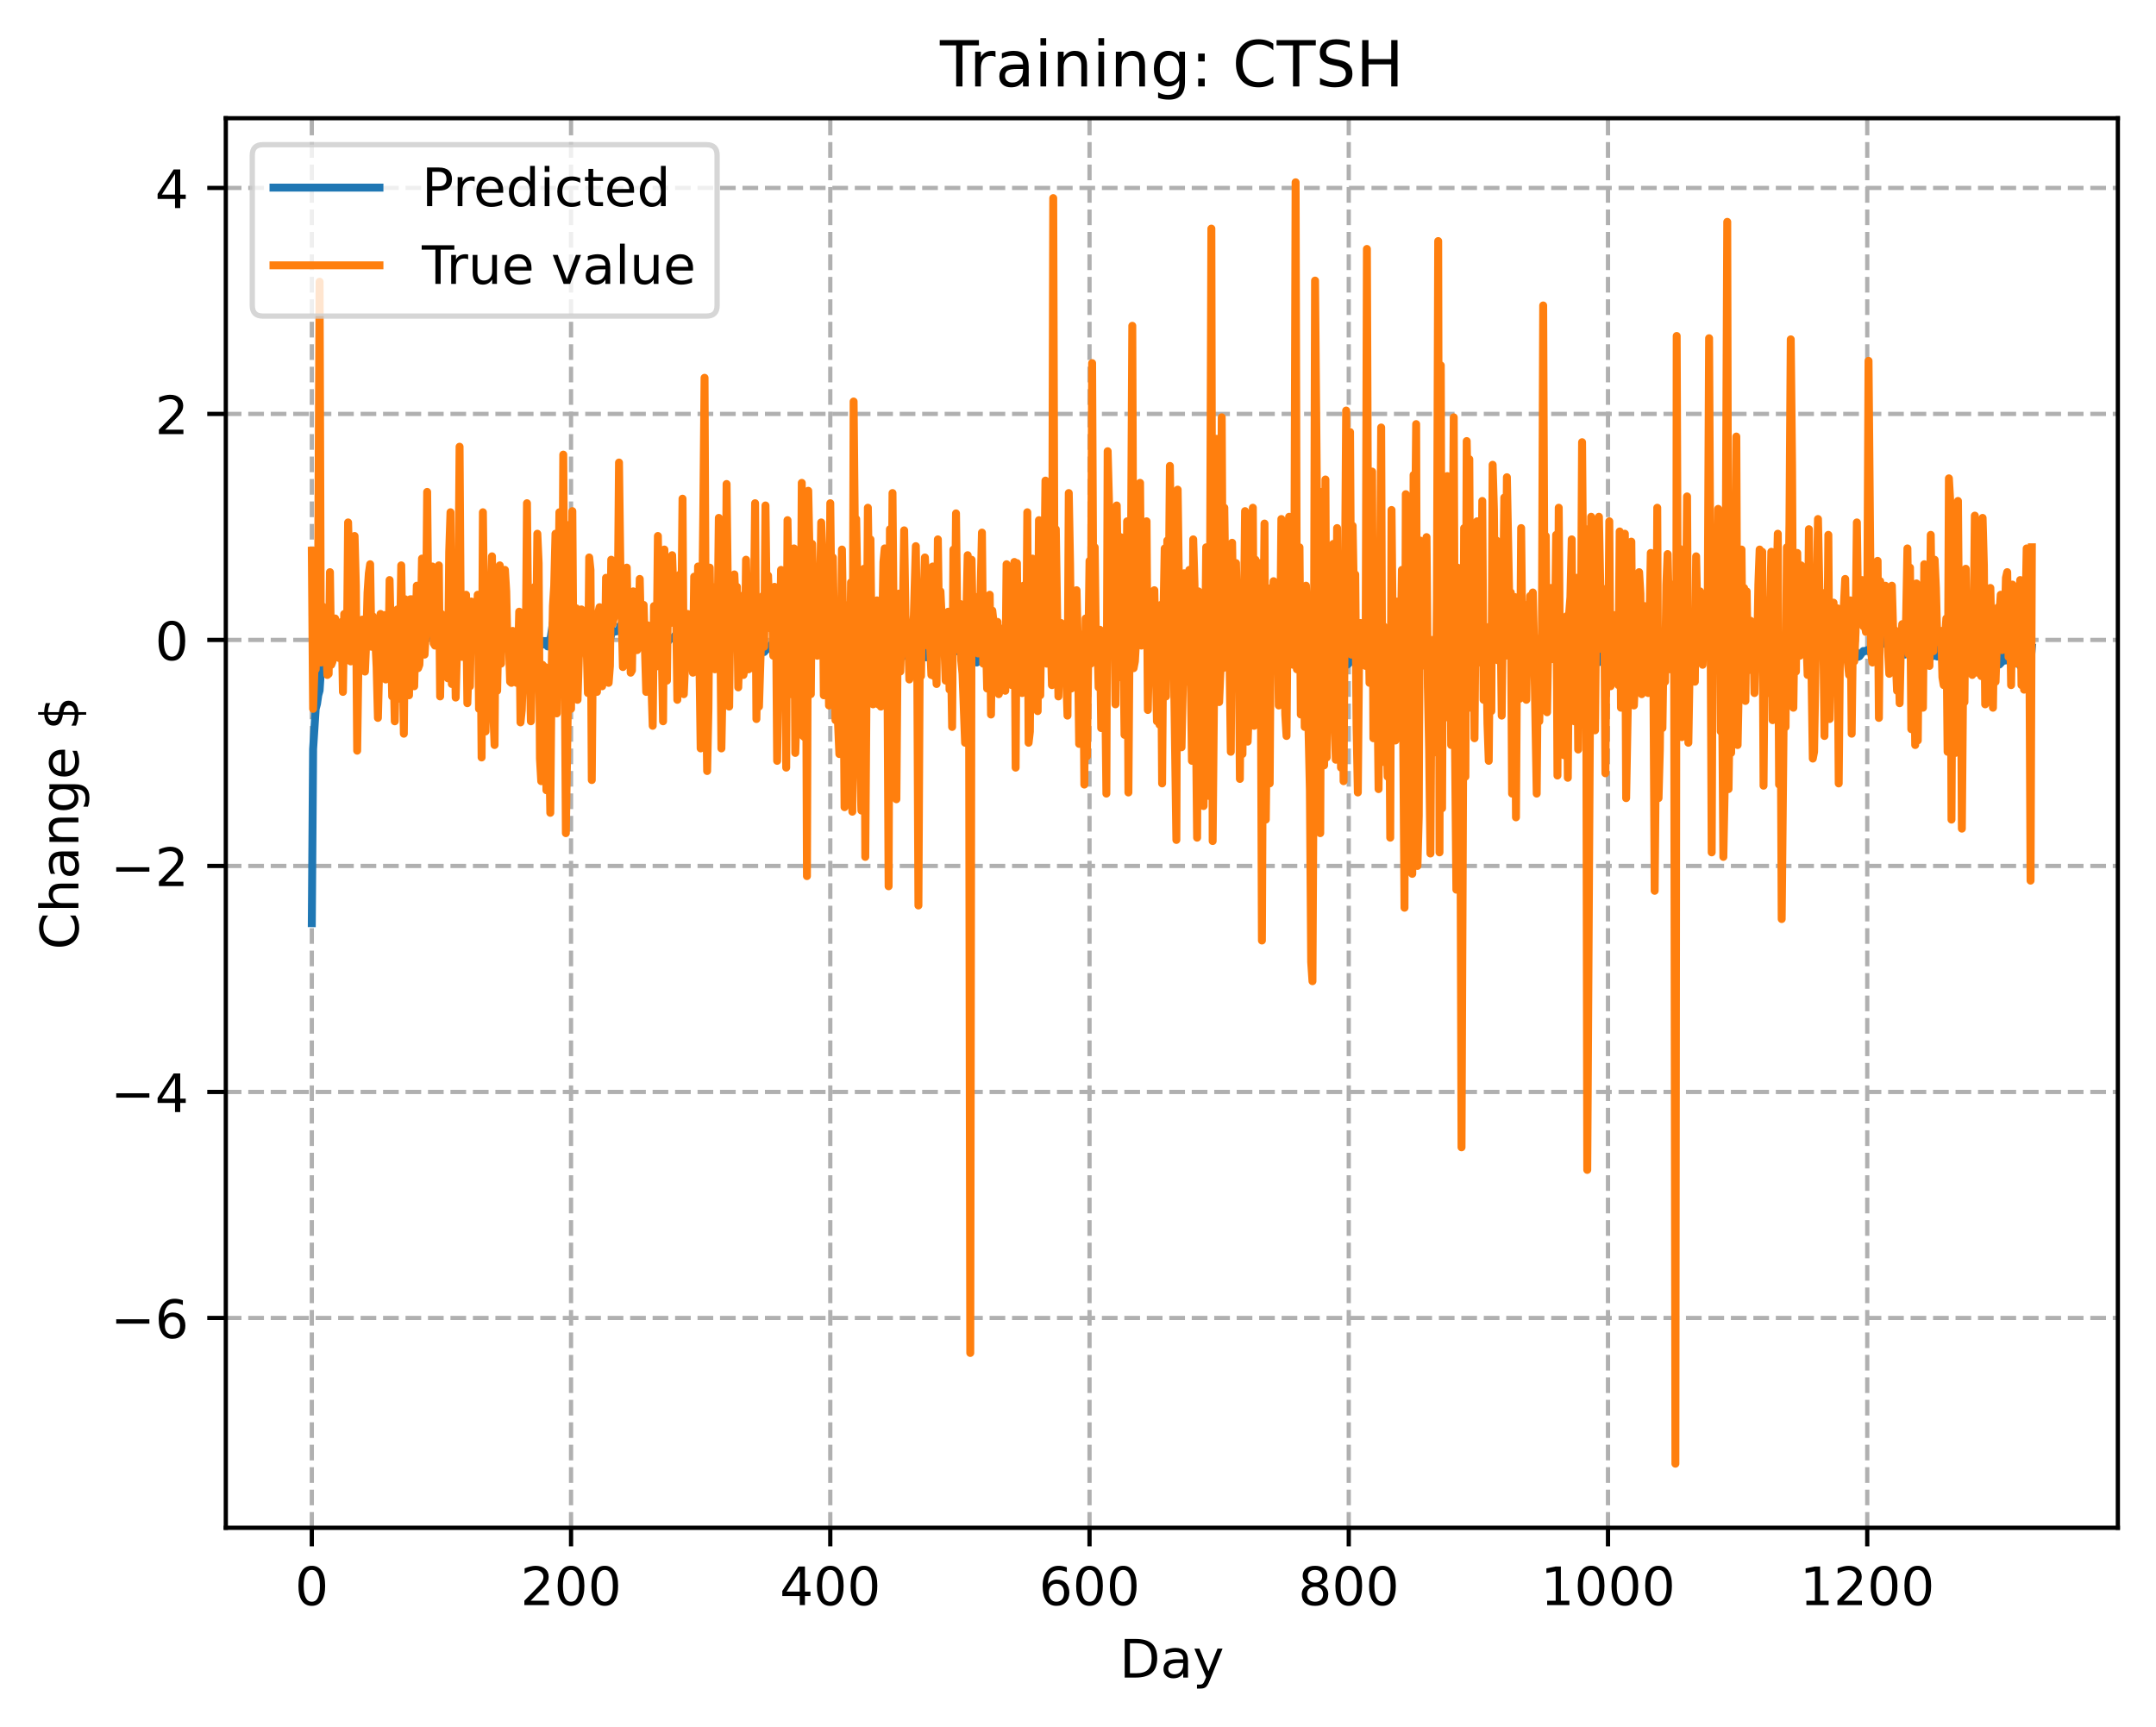 <?xml version="1.0" encoding="utf-8" standalone="no"?>
<!DOCTYPE svg PUBLIC "-//W3C//DTD SVG 1.1//EN"
  "http://www.w3.org/Graphics/SVG/1.1/DTD/svg11.dtd">
<!-- Created with matplotlib (https://matplotlib.org/) -->
<svg height="325.986pt" version="1.1" viewBox="0 0 406.94 325.986" width="406.94pt" xmlns="http://www.w3.org/2000/svg" xmlns:xlink="http://www.w3.org/1999/xlink">
 <defs>
  <style type="text/css">
*{stroke-linecap:butt;stroke-linejoin:round;}
  </style>
 </defs>
 <g id="figure_1">
  <g id="patch_1">
   <path d="M 0 325.986 
L 406.94 325.986 
L 406.94 0 
L 0 0 
z
" style="fill:#ffffff;"/>
  </g>
  <g id="axes_1">
   <g id="patch_2">
    <path d="M 42.62 288.43 
L 399.74 288.43 
L 399.74 22.318 
L 42.62 22.318 
z
" style="fill:#ffffff;"/>
   </g>
   <g id="matplotlib.axis_1">
    <g id="xtick_1">
     <g id="line2d_1">
      <path clip-path="url(#pa0cc4d3d96)" d="M 58.853 288.43 
L 58.853 22.318 
" style="fill:none;stroke:#b0b0b0;stroke-dasharray:2.96,1.28;stroke-dashoffset:0;stroke-width:0.8;"/>
     </g>
     <g id="line2d_2">
      <defs>
       <path d="M 0 0 
L 0 3.5 
" id="m6084c8b586" style="stroke:#000000;stroke-width:0.8;"/>
      </defs>
      <g>
       <use style="stroke:#000000;stroke-width:0.8;" x="58.853" xlink:href="#m6084c8b586" y="288.43"/>
      </g>
     </g>
     <g id="text_1">
      <!-- 0 -->
      <defs>
       <path d="M 31.781 66.406 
Q 24.172 66.406 20.328 58.906 
Q 16.5 51.422 16.5 36.375 
Q 16.5 21.391 20.328 13.891 
Q 24.172 6.391 31.781 6.391 
Q 39.453 6.391 43.281 13.891 
Q 47.125 21.391 47.125 36.375 
Q 47.125 51.422 43.281 58.906 
Q 39.453 66.406 31.781 66.406 
z
M 31.781 74.219 
Q 44.047 74.219 50.516 64.516 
Q 56.984 54.828 56.984 36.375 
Q 56.984 17.969 50.516 8.266 
Q 44.047 -1.422 31.781 -1.422 
Q 19.531 -1.422 13.062 8.266 
Q 6.594 17.969 6.594 36.375 
Q 6.594 54.828 13.062 64.516 
Q 19.531 74.219 31.781 74.219 
z
" id="DejaVuSans-48"/>
      </defs>
      <g transform="translate(55.672 303.029)scale(0.1 -0.1)">
       <use xlink:href="#DejaVuSans-48"/>
      </g>
     </g>
    </g>
    <g id="xtick_2">
     <g id="line2d_3">
      <path clip-path="url(#pa0cc4d3d96)" d="M 107.784 288.43 
L 107.784 22.318 
" style="fill:none;stroke:#b0b0b0;stroke-dasharray:2.96,1.28;stroke-dashoffset:0;stroke-width:0.8;"/>
     </g>
     <g id="line2d_4">
      <g>
       <use style="stroke:#000000;stroke-width:0.8;" x="107.784" xlink:href="#m6084c8b586" y="288.43"/>
      </g>
     </g>
     <g id="text_2">
      <!-- 200 -->
      <defs>
       <path d="M 19.188 8.297 
L 53.609 8.297 
L 53.609 0 
L 7.328 0 
L 7.328 8.297 
Q 12.938 14.109 22.625 23.891 
Q 32.328 33.688 34.812 36.531 
Q 39.547 41.844 41.422 45.531 
Q 43.312 49.219 43.312 52.781 
Q 43.312 58.594 39.234 62.25 
Q 35.156 65.922 28.609 65.922 
Q 23.969 65.922 18.812 64.312 
Q 13.672 62.703 7.812 59.422 
L 7.812 69.391 
Q 13.766 71.781 18.938 73 
Q 24.125 74.219 28.422 74.219 
Q 39.75 74.219 46.484 68.547 
Q 53.219 62.891 53.219 53.422 
Q 53.219 48.922 51.531 44.891 
Q 49.859 40.875 45.406 35.406 
Q 44.188 33.984 37.641 27.219 
Q 31.109 20.453 19.188 8.297 
z
" id="DejaVuSans-50"/>
      </defs>
      <g transform="translate(98.24 303.029)scale(0.1 -0.1)">
       <use xlink:href="#DejaVuSans-50"/>
       <use x="63.623" xlink:href="#DejaVuSans-48"/>
       <use x="127.246" xlink:href="#DejaVuSans-48"/>
      </g>
     </g>
    </g>
    <g id="xtick_3">
     <g id="line2d_5">
      <path clip-path="url(#pa0cc4d3d96)" d="M 156.714 288.43 
L 156.714 22.318 
" style="fill:none;stroke:#b0b0b0;stroke-dasharray:2.96,1.28;stroke-dashoffset:0;stroke-width:0.8;"/>
     </g>
     <g id="line2d_6">
      <g>
       <use style="stroke:#000000;stroke-width:0.8;" x="156.714" xlink:href="#m6084c8b586" y="288.43"/>
      </g>
     </g>
     <g id="text_3">
      <!-- 400 -->
      <defs>
       <path d="M 37.797 64.312 
L 12.891 25.391 
L 37.797 25.391 
z
M 35.203 72.906 
L 47.609 72.906 
L 47.609 25.391 
L 58.016 25.391 
L 58.016 17.188 
L 47.609 17.188 
L 47.609 0 
L 37.797 0 
L 37.797 17.188 
L 4.891 17.188 
L 4.891 26.703 
z
" id="DejaVuSans-52"/>
      </defs>
      <g transform="translate(147.17 303.029)scale(0.1 -0.1)">
       <use xlink:href="#DejaVuSans-52"/>
       <use x="63.623" xlink:href="#DejaVuSans-48"/>
       <use x="127.246" xlink:href="#DejaVuSans-48"/>
      </g>
     </g>
    </g>
    <g id="xtick_4">
     <g id="line2d_7">
      <path clip-path="url(#pa0cc4d3d96)" d="M 205.645 288.43 
L 205.645 22.318 
" style="fill:none;stroke:#b0b0b0;stroke-dasharray:2.96,1.28;stroke-dashoffset:0;stroke-width:0.8;"/>
     </g>
     <g id="line2d_8">
      <g>
       <use style="stroke:#000000;stroke-width:0.8;" x="205.645" xlink:href="#m6084c8b586" y="288.43"/>
      </g>
     </g>
     <g id="text_4">
      <!-- 600 -->
      <defs>
       <path d="M 33.016 40.375 
Q 26.375 40.375 22.484 35.828 
Q 18.609 31.297 18.609 23.391 
Q 18.609 15.531 22.484 10.953 
Q 26.375 6.391 33.016 6.391 
Q 39.656 6.391 43.531 10.953 
Q 47.406 15.531 47.406 23.391 
Q 47.406 31.297 43.531 35.828 
Q 39.656 40.375 33.016 40.375 
z
M 52.594 71.297 
L 52.594 62.312 
Q 48.875 64.062 45.094 64.984 
Q 41.312 65.922 37.594 65.922 
Q 27.828 65.922 22.672 59.328 
Q 17.531 52.734 16.797 39.406 
Q 19.672 43.656 24.016 45.922 
Q 28.375 48.188 33.594 48.188 
Q 44.578 48.188 50.953 41.516 
Q 57.328 34.859 57.328 23.391 
Q 57.328 12.156 50.688 5.359 
Q 44.047 -1.422 33.016 -1.422 
Q 20.359 -1.422 13.672 8.266 
Q 6.984 17.969 6.984 36.375 
Q 6.984 53.656 15.188 63.938 
Q 23.391 74.219 37.203 74.219 
Q 40.922 74.219 44.703 73.484 
Q 48.484 72.75 52.594 71.297 
z
" id="DejaVuSans-54"/>
      </defs>
      <g transform="translate(196.101 303.029)scale(0.1 -0.1)">
       <use xlink:href="#DejaVuSans-54"/>
       <use x="63.623" xlink:href="#DejaVuSans-48"/>
       <use x="127.246" xlink:href="#DejaVuSans-48"/>
      </g>
     </g>
    </g>
    <g id="xtick_5">
     <g id="line2d_9">
      <path clip-path="url(#pa0cc4d3d96)" d="M 254.575 288.43 
L 254.575 22.318 
" style="fill:none;stroke:#b0b0b0;stroke-dasharray:2.96,1.28;stroke-dashoffset:0;stroke-width:0.8;"/>
     </g>
     <g id="line2d_10">
      <g>
       <use style="stroke:#000000;stroke-width:0.8;" x="254.575" xlink:href="#m6084c8b586" y="288.43"/>
      </g>
     </g>
     <g id="text_5">
      <!-- 800 -->
      <defs>
       <path d="M 31.781 34.625 
Q 24.75 34.625 20.719 30.859 
Q 16.703 27.094 16.703 20.516 
Q 16.703 13.922 20.719 10.156 
Q 24.75 6.391 31.781 6.391 
Q 38.812 6.391 42.859 10.172 
Q 46.922 13.969 46.922 20.516 
Q 46.922 27.094 42.891 30.859 
Q 38.875 34.625 31.781 34.625 
z
M 21.922 38.812 
Q 15.578 40.375 12.031 44.719 
Q 8.5 49.078 8.5 55.328 
Q 8.5 64.062 14.719 69.141 
Q 20.953 74.219 31.781 74.219 
Q 42.672 74.219 48.875 69.141 
Q 55.078 64.062 55.078 55.328 
Q 55.078 49.078 51.531 44.719 
Q 48 40.375 41.703 38.812 
Q 48.828 37.156 52.797 32.312 
Q 56.781 27.484 56.781 20.516 
Q 56.781 9.906 50.312 4.234 
Q 43.844 -1.422 31.781 -1.422 
Q 19.734 -1.422 13.25 4.234 
Q 6.781 9.906 6.781 20.516 
Q 6.781 27.484 10.781 32.312 
Q 14.797 37.156 21.922 38.812 
z
M 18.312 54.391 
Q 18.312 48.734 21.844 45.562 
Q 25.391 42.391 31.781 42.391 
Q 38.141 42.391 41.719 45.562 
Q 45.312 48.734 45.312 54.391 
Q 45.312 60.062 41.719 63.234 
Q 38.141 66.406 31.781 66.406 
Q 25.391 66.406 21.844 63.234 
Q 18.312 60.062 18.312 54.391 
z
" id="DejaVuSans-56"/>
      </defs>
      <g transform="translate(245.032 303.029)scale(0.1 -0.1)">
       <use xlink:href="#DejaVuSans-56"/>
       <use x="63.623" xlink:href="#DejaVuSans-48"/>
       <use x="127.246" xlink:href="#DejaVuSans-48"/>
      </g>
     </g>
    </g>
    <g id="xtick_6">
     <g id="line2d_11">
      <path clip-path="url(#pa0cc4d3d96)" d="M 303.506 288.43 
L 303.506 22.318 
" style="fill:none;stroke:#b0b0b0;stroke-dasharray:2.96,1.28;stroke-dashoffset:0;stroke-width:0.8;"/>
     </g>
     <g id="line2d_12">
      <g>
       <use style="stroke:#000000;stroke-width:0.8;" x="303.506" xlink:href="#m6084c8b586" y="288.43"/>
      </g>
     </g>
     <g id="text_6">
      <!-- 1000 -->
      <defs>
       <path d="M 12.406 8.297 
L 28.516 8.297 
L 28.516 63.922 
L 10.984 60.406 
L 10.984 69.391 
L 28.422 72.906 
L 38.281 72.906 
L 38.281 8.297 
L 54.391 8.297 
L 54.391 0 
L 12.406 0 
z
" id="DejaVuSans-49"/>
      </defs>
      <g transform="translate(290.781 303.029)scale(0.1 -0.1)">
       <use xlink:href="#DejaVuSans-49"/>
       <use x="63.623" xlink:href="#DejaVuSans-48"/>
       <use x="127.246" xlink:href="#DejaVuSans-48"/>
       <use x="190.869" xlink:href="#DejaVuSans-48"/>
      </g>
     </g>
    </g>
    <g id="xtick_7">
     <g id="line2d_13">
      <path clip-path="url(#pa0cc4d3d96)" d="M 352.437 288.43 
L 352.437 22.318 
" style="fill:none;stroke:#b0b0b0;stroke-dasharray:2.96,1.28;stroke-dashoffset:0;stroke-width:0.8;"/>
     </g>
     <g id="line2d_14">
      <g>
       <use style="stroke:#000000;stroke-width:0.8;" x="352.437" xlink:href="#m6084c8b586" y="288.43"/>
      </g>
     </g>
     <g id="text_7">
      <!-- 1200 -->
      <g transform="translate(339.712 303.029)scale(0.1 -0.1)">
       <use xlink:href="#DejaVuSans-49"/>
       <use x="63.623" xlink:href="#DejaVuSans-50"/>
       <use x="127.246" xlink:href="#DejaVuSans-48"/>
       <use x="190.869" xlink:href="#DejaVuSans-48"/>
      </g>
     </g>
    </g>
    <g id="text_8">
     <!-- Day -->
     <defs>
      <path d="M 19.672 64.797 
L 19.672 8.109 
L 31.594 8.109 
Q 46.688 8.109 53.688 14.938 
Q 60.688 21.781 60.688 36.531 
Q 60.688 51.172 53.688 57.984 
Q 46.688 64.797 31.594 64.797 
z
M 9.812 72.906 
L 30.078 72.906 
Q 51.266 72.906 61.172 64.094 
Q 71.094 55.281 71.094 36.531 
Q 71.094 17.672 61.125 8.828 
Q 51.172 0 30.078 0 
L 9.812 0 
z
" id="DejaVuSans-68"/>
      <path d="M 34.281 27.484 
Q 23.391 27.484 19.188 25 
Q 14.984 22.516 14.984 16.5 
Q 14.984 11.719 18.141 8.906 
Q 21.297 6.109 26.703 6.109 
Q 34.188 6.109 38.703 11.406 
Q 43.219 16.703 43.219 25.484 
L 43.219 27.484 
z
M 52.203 31.203 
L 52.203 0 
L 43.219 0 
L 43.219 8.297 
Q 40.141 3.328 35.547 0.953 
Q 30.953 -1.422 24.312 -1.422 
Q 15.922 -1.422 10.953 3.297 
Q 6 8.016 6 15.922 
Q 6 25.141 12.172 29.828 
Q 18.359 34.516 30.609 34.516 
L 43.219 34.516 
L 43.219 35.406 
Q 43.219 41.609 39.141 45 
Q 35.062 48.391 27.688 48.391 
Q 23 48.391 18.547 47.266 
Q 14.109 46.141 10.016 43.891 
L 10.016 52.203 
Q 14.938 54.109 19.578 55.047 
Q 24.219 56 28.609 56 
Q 40.484 56 46.344 49.844 
Q 52.203 43.703 52.203 31.203 
z
" id="DejaVuSans-97"/>
      <path d="M 32.172 -5.078 
Q 28.375 -14.844 24.75 -17.812 
Q 21.141 -20.797 15.094 -20.797 
L 7.906 -20.797 
L 7.906 -13.281 
L 13.188 -13.281 
Q 16.891 -13.281 18.938 -11.516 
Q 21 -9.766 23.484 -3.219 
L 25.094 0.875 
L 2.984 54.688 
L 12.5 54.688 
L 29.594 11.922 
L 46.688 54.688 
L 56.203 54.688 
z
" id="DejaVuSans-121"/>
     </defs>
     <g transform="translate(211.307 316.707)scale(0.1 -0.1)">
      <use xlink:href="#DejaVuSans-68"/>
      <use x="77.002" xlink:href="#DejaVuSans-97"/>
      <use x="138.281" xlink:href="#DejaVuSans-121"/>
     </g>
    </g>
   </g>
   <g id="matplotlib.axis_2">
    <g id="ytick_1">
     <g id="line2d_15">
      <path clip-path="url(#pa0cc4d3d96)" d="M 42.62 248.814 
L 399.74 248.814 
" style="fill:none;stroke:#b0b0b0;stroke-dasharray:2.96,1.28;stroke-dashoffset:0;stroke-width:0.8;"/>
     </g>
     <g id="line2d_16">
      <defs>
       <path d="M 0 0 
L -3.5 0 
" id="m872b5d012e" style="stroke:#000000;stroke-width:0.8;"/>
      </defs>
      <g>
       <use style="stroke:#000000;stroke-width:0.8;" x="42.62" xlink:href="#m872b5d012e" y="248.814"/>
      </g>
     </g>
     <g id="text_9">
      <!-- −6 -->
      <defs>
       <path d="M 10.594 35.5 
L 73.188 35.5 
L 73.188 27.203 
L 10.594 27.203 
z
" id="DejaVuSans-8722"/>
      </defs>
      <g transform="translate(20.878 252.613)scale(0.1 -0.1)">
       <use xlink:href="#DejaVuSans-8722"/>
       <use x="83.789" xlink:href="#DejaVuSans-54"/>
      </g>
     </g>
    </g>
    <g id="ytick_2">
     <g id="line2d_17">
      <path clip-path="url(#pa0cc4d3d96)" d="M 42.62 206.147 
L 399.74 206.147 
" style="fill:none;stroke:#b0b0b0;stroke-dasharray:2.96,1.28;stroke-dashoffset:0;stroke-width:0.8;"/>
     </g>
     <g id="line2d_18">
      <g>
       <use style="stroke:#000000;stroke-width:0.8;" x="42.62" xlink:href="#m872b5d012e" y="206.147"/>
      </g>
     </g>
     <g id="text_10">
      <!-- −4 -->
      <g transform="translate(20.878 209.947)scale(0.1 -0.1)">
       <use xlink:href="#DejaVuSans-8722"/>
       <use x="83.789" xlink:href="#DejaVuSans-52"/>
      </g>
     </g>
    </g>
    <g id="ytick_3">
     <g id="line2d_19">
      <path clip-path="url(#pa0cc4d3d96)" d="M 42.62 163.481 
L 399.74 163.481 
" style="fill:none;stroke:#b0b0b0;stroke-dasharray:2.96,1.28;stroke-dashoffset:0;stroke-width:0.8;"/>
     </g>
     <g id="line2d_20">
      <g>
       <use style="stroke:#000000;stroke-width:0.8;" x="42.62" xlink:href="#m872b5d012e" y="163.481"/>
      </g>
     </g>
     <g id="text_11">
      <!-- −2 -->
      <g transform="translate(20.878 167.28)scale(0.1 -0.1)">
       <use xlink:href="#DejaVuSans-8722"/>
       <use x="83.789" xlink:href="#DejaVuSans-50"/>
      </g>
     </g>
    </g>
    <g id="ytick_4">
     <g id="line2d_21">
      <path clip-path="url(#pa0cc4d3d96)" d="M 42.62 120.814 
L 399.74 120.814 
" style="fill:none;stroke:#b0b0b0;stroke-dasharray:2.96,1.28;stroke-dashoffset:0;stroke-width:0.8;"/>
     </g>
     <g id="line2d_22">
      <g>
       <use style="stroke:#000000;stroke-width:0.8;" x="42.62" xlink:href="#m872b5d012e" y="120.814"/>
      </g>
     </g>
     <g id="text_12">
      <!-- 0 -->
      <g transform="translate(29.258 124.613)scale(0.1 -0.1)">
       <use xlink:href="#DejaVuSans-48"/>
      </g>
     </g>
    </g>
    <g id="ytick_5">
     <g id="line2d_23">
      <path clip-path="url(#pa0cc4d3d96)" d="M 42.62 78.147 
L 399.74 78.147 
" style="fill:none;stroke:#b0b0b0;stroke-dasharray:2.96,1.28;stroke-dashoffset:0;stroke-width:0.8;"/>
     </g>
     <g id="line2d_24">
      <g>
       <use style="stroke:#000000;stroke-width:0.8;" x="42.62" xlink:href="#m872b5d012e" y="78.147"/>
      </g>
     </g>
     <g id="text_13">
      <!-- 2 -->
      <g transform="translate(29.258 81.947)scale(0.1 -0.1)">
       <use xlink:href="#DejaVuSans-50"/>
      </g>
     </g>
    </g>
    <g id="ytick_6">
     <g id="line2d_25">
      <path clip-path="url(#pa0cc4d3d96)" d="M 42.62 35.481 
L 399.74 35.481 
" style="fill:none;stroke:#b0b0b0;stroke-dasharray:2.96,1.28;stroke-dashoffset:0;stroke-width:0.8;"/>
     </g>
     <g id="line2d_26">
      <g>
       <use style="stroke:#000000;stroke-width:0.8;" x="42.62" xlink:href="#m872b5d012e" y="35.481"/>
      </g>
     </g>
     <g id="text_14">
      <!-- 4 -->
      <g transform="translate(29.258 39.28)scale(0.1 -0.1)">
       <use xlink:href="#DejaVuSans-52"/>
      </g>
     </g>
    </g>
    <g id="text_15">
     <!-- Change $ -->
     <defs>
      <path d="M 64.406 67.281 
L 64.406 56.891 
Q 59.422 61.531 53.781 63.812 
Q 48.141 66.109 41.797 66.109 
Q 29.297 66.109 22.656 58.469 
Q 16.016 50.828 16.016 36.375 
Q 16.016 21.969 22.656 14.328 
Q 29.297 6.688 41.797 6.688 
Q 48.141 6.688 53.781 8.984 
Q 59.422 11.281 64.406 15.922 
L 64.406 5.609 
Q 59.234 2.094 53.438 0.328 
Q 47.656 -1.422 41.219 -1.422 
Q 24.656 -1.422 15.125 8.703 
Q 5.609 18.844 5.609 36.375 
Q 5.609 53.953 15.125 64.078 
Q 24.656 74.219 41.219 74.219 
Q 47.75 74.219 53.531 72.484 
Q 59.328 70.75 64.406 67.281 
z
" id="DejaVuSans-67"/>
      <path d="M 54.891 33.016 
L 54.891 0 
L 45.906 0 
L 45.906 32.719 
Q 45.906 40.484 42.875 44.328 
Q 39.844 48.188 33.797 48.188 
Q 26.516 48.188 22.312 43.547 
Q 18.109 38.922 18.109 30.906 
L 18.109 0 
L 9.078 0 
L 9.078 75.984 
L 18.109 75.984 
L 18.109 46.188 
Q 21.344 51.125 25.703 53.562 
Q 30.078 56 35.797 56 
Q 45.219 56 50.047 50.172 
Q 54.891 44.344 54.891 33.016 
z
" id="DejaVuSans-104"/>
      <path d="M 54.891 33.016 
L 54.891 0 
L 45.906 0 
L 45.906 32.719 
Q 45.906 40.484 42.875 44.328 
Q 39.844 48.188 33.797 48.188 
Q 26.516 48.188 22.312 43.547 
Q 18.109 38.922 18.109 30.906 
L 18.109 0 
L 9.078 0 
L 9.078 54.688 
L 18.109 54.688 
L 18.109 46.188 
Q 21.344 51.125 25.703 53.562 
Q 30.078 56 35.797 56 
Q 45.219 56 50.047 50.172 
Q 54.891 44.344 54.891 33.016 
z
" id="DejaVuSans-110"/>
      <path d="M 45.406 27.984 
Q 45.406 37.75 41.375 43.109 
Q 37.359 48.484 30.078 48.484 
Q 22.859 48.484 18.828 43.109 
Q 14.797 37.75 14.797 27.984 
Q 14.797 18.266 18.828 12.891 
Q 22.859 7.516 30.078 7.516 
Q 37.359 7.516 41.375 12.891 
Q 45.406 18.266 45.406 27.984 
z
M 54.391 6.781 
Q 54.391 -7.172 48.188 -13.984 
Q 42 -20.797 29.203 -20.797 
Q 24.469 -20.797 20.266 -20.094 
Q 16.062 -19.391 12.109 -17.922 
L 12.109 -9.188 
Q 16.062 -11.328 19.922 -12.344 
Q 23.781 -13.375 27.781 -13.375 
Q 36.625 -13.375 41.016 -8.766 
Q 45.406 -4.156 45.406 5.172 
L 45.406 9.625 
Q 42.625 4.781 38.281 2.391 
Q 33.938 0 27.875 0 
Q 17.828 0 11.672 7.656 
Q 5.516 15.328 5.516 27.984 
Q 5.516 40.672 11.672 48.328 
Q 17.828 56 27.875 56 
Q 33.938 56 38.281 53.609 
Q 42.625 51.219 45.406 46.391 
L 45.406 54.688 
L 54.391 54.688 
z
" id="DejaVuSans-103"/>
      <path d="M 56.203 29.594 
L 56.203 25.203 
L 14.891 25.203 
Q 15.484 15.922 20.484 11.062 
Q 25.484 6.203 34.422 6.203 
Q 39.594 6.203 44.453 7.469 
Q 49.312 8.734 54.109 11.281 
L 54.109 2.781 
Q 49.266 0.734 44.188 -0.344 
Q 39.109 -1.422 33.891 -1.422 
Q 20.797 -1.422 13.156 6.188 
Q 5.516 13.812 5.516 26.812 
Q 5.516 40.234 12.766 48.109 
Q 20.016 56 32.328 56 
Q 43.359 56 49.781 48.891 
Q 56.203 41.797 56.203 29.594 
z
M 47.219 32.234 
Q 47.125 39.594 43.094 43.984 
Q 39.062 48.391 32.422 48.391 
Q 24.906 48.391 20.391 44.141 
Q 15.875 39.891 15.188 32.172 
z
" id="DejaVuSans-101"/>
      <path id="DejaVuSans-32"/>
      <path d="M 33.797 -14.703 
L 28.906 -14.703 
L 28.859 0 
Q 23.734 0.094 18.609 1.188 
Q 13.484 2.297 8.297 4.5 
L 8.297 13.281 
Q 13.281 10.156 18.375 8.562 
Q 23.484 6.984 28.906 6.938 
L 28.906 29.203 
Q 18.109 30.953 13.203 35.156 
Q 8.297 39.359 8.297 46.688 
Q 8.297 54.641 13.625 59.219 
Q 18.953 63.812 28.906 64.5 
L 28.906 75.984 
L 33.797 75.984 
L 33.797 64.656 
Q 38.328 64.453 42.578 63.688 
Q 46.828 62.938 50.875 61.625 
L 50.875 53.078 
Q 46.828 55.125 42.547 56.25 
Q 38.281 57.375 33.797 57.562 
L 33.797 36.719 
Q 44.875 35.016 50.094 30.609 
Q 55.328 26.219 55.328 18.609 
Q 55.328 10.359 49.781 5.594 
Q 44.234 0.828 33.797 0.094 
z
M 28.906 37.594 
L 28.906 57.625 
Q 23.25 56.984 20.266 54.391 
Q 17.281 51.812 17.281 47.516 
Q 17.281 43.312 20.031 40.969 
Q 22.797 38.625 28.906 37.594 
z
M 33.797 28.219 
L 33.797 7.078 
Q 39.984 7.906 43.141 10.594 
Q 46.297 13.281 46.297 17.672 
Q 46.297 21.969 43.281 24.5 
Q 40.281 27.047 33.797 28.219 
z
" id="DejaVuSans-36"/>
     </defs>
     <g transform="translate(14.798 179.288)rotate(-90)scale(0.1 -0.1)">
      <use xlink:href="#DejaVuSans-67"/>
      <use x="69.824" xlink:href="#DejaVuSans-104"/>
      <use x="133.203" xlink:href="#DejaVuSans-97"/>
      <use x="194.482" xlink:href="#DejaVuSans-110"/>
      <use x="257.861" xlink:href="#DejaVuSans-103"/>
      <use x="321.338" xlink:href="#DejaVuSans-101"/>
      <use x="382.861" xlink:href="#DejaVuSans-32"/>
      <use x="414.648" xlink:href="#DejaVuSans-36"/>
     </g>
    </g>
   </g>
   <g id="line2d_27">
    <path clip-path="url(#pa0cc4d3d96)" d="M 58.853 174.284 
L 59.098 141.426 
L 59.587 133.793 
L 59.832 132.897 
L 60.076 131.236 
L 60.321 130.362 
L 60.566 126.561 
L 60.81 125.254 
L 61.055 121.821 
L 61.544 120.127 
L 61.789 120.019 
L 62.034 119.673 
L 62.278 119.731 
L 62.523 119.648 
L 62.767 120.332 
L 63.012 120.457 
L 63.257 121.2 
L 63.501 121.372 
L 63.746 122.04 
L 63.991 121.926 
L 64.48 120.785 
L 64.725 121.047 
L 64.969 121.746 
L 65.459 121.66 
L 65.703 121.171 
L 65.948 120.136 
L 66.193 119.904 
L 66.437 120.224 
L 66.682 119.69 
L 66.927 119.639 
L 67.171 118.802 
L 67.416 119.057 
L 67.661 120.178 
L 67.905 119.57 
L 68.15 119.356 
L 68.395 119.428 
L 68.639 120.484 
L 68.884 120.471 
L 69.128 120.784 
L 69.373 120.51 
L 69.862 120.993 
L 70.107 120.423 
L 70.352 120.23 
L 70.596 119.716 
L 70.841 119.6 
L 71.086 120.254 
L 71.33 120.364 
L 71.575 120.756 
L 71.82 120.436 
L 72.064 120.94 
L 72.309 120.956 
L 73.043 121.527 
L 73.288 120.658 
L 73.777 120.385 
L 74.022 120.554 
L 74.266 120.996 
L 74.511 121.033 
L 74.755 121.498 
L 75 120.791 
L 75.245 121.056 
L 75.489 122.114 
L 75.979 120.475 
L 76.468 121.217 
L 76.713 120.465 
L 76.957 120.493 
L 77.202 120.395 
L 77.447 120.536 
L 77.691 120.182 
L 78.181 120.792 
L 78.425 121.276 
L 78.915 119.767 
L 79.159 120.171 
L 79.404 119.791 
L 79.893 119.643 
L 80.383 120.673 
L 80.627 120.086 
L 80.872 119.174 
L 81.361 119.299 
L 81.606 119.428 
L 81.85 119.349 
L 82.34 118.815 
L 82.829 119.55 
L 83.074 119.696 
L 83.318 120.441 
L 83.563 120.139 
L 83.808 120.738 
L 84.542 120.533 
L 85.031 121.198 
L 85.276 120.757 
L 85.52 121.205 
L 85.765 120.589 
L 86.01 120.798 
L 86.254 121.329 
L 86.499 121.07 
L 86.743 121.254 
L 86.988 120.518 
L 87.233 120.811 
L 87.477 120.562 
L 87.722 120.018 
L 88.456 120.917 
L 88.701 120.652 
L 88.945 120.8 
L 89.19 121.093 
L 89.435 121.698 
L 90.169 122.124 
L 90.413 121.761 
L 90.658 122.107 
L 90.903 121.542 
L 91.147 122.141 
L 91.392 121.005 
L 91.637 121.44 
L 91.881 122.188 
L 92.371 121.31 
L 92.615 121.217 
L 92.86 121.981 
L 93.104 121.776 
L 93.349 122.382 
L 93.594 122.561 
L 93.838 121.962 
L 94.083 122.67 
L 94.572 121.951 
L 94.817 122.041 
L 95.062 121.095 
L 96.04 120.387 
L 96.285 119.866 
L 96.53 119.816 
L 96.774 120.396 
L 97.019 121.374 
L 97.264 121.74 
L 97.508 121.62 
L 97.753 121.809 
L 97.998 122.154 
L 98.487 123.166 
L 98.731 122.803 
L 98.976 122.193 
L 99.221 122.726 
L 99.465 122.92 
L 99.71 121.557 
L 100.199 122.093 
L 100.444 121.841 
L 100.689 121.19 
L 100.933 120.9 
L 101.178 121.109 
L 101.423 121.674 
L 101.912 120.886 
L 102.401 121.703 
L 102.646 121.012 
L 102.891 121.085 
L 103.135 121.004 
L 103.38 122.042 
L 103.869 120.896 
L 104.359 117.62 
L 104.603 118.065 
L 104.848 118.928 
L 105.092 118.788 
L 105.337 119.651 
L 105.826 117.329 
L 106.071 118.373 
L 106.316 118.252 
L 106.56 116.471 
L 106.805 117.584 
L 107.05 120.685 
L 107.294 120.855 
L 107.784 119.277 
L 108.028 120.512 
L 108.273 119.303 
L 108.518 120.207 
L 108.762 119.975 
L 109.007 120.663 
L 109.252 120.998 
L 109.496 120.131 
L 109.741 119.911 
L 110.23 119.922 
L 110.475 120.355 
L 110.719 120.214 
L 110.964 120.453 
L 111.209 120.471 
L 111.453 119.655 
L 111.698 119.53 
L 111.943 121.648 
L 112.187 120.704 
L 112.432 121.091 
L 112.677 120.274 
L 113.411 120.821 
L 113.655 121.363 
L 114.389 120.024 
L 114.634 119.823 
L 114.879 119.863 
L 115.123 120.725 
L 115.613 118.985 
L 116.102 119.233 
L 116.836 119.096 
L 117.08 118.069 
L 117.325 117.922 
L 117.57 118.404 
L 117.814 118.525 
L 118.304 119.438 
L 118.548 119.756 
L 118.793 119.484 
L 119.038 120.148 
L 119.282 119.903 
L 120.261 120.912 
L 120.506 120.631 
L 120.75 121.462 
L 120.995 121.399 
L 121.24 121.58 
L 121.484 121.419 
L 121.729 121.919 
L 121.974 120.819 
L 122.218 120.932 
L 122.463 121.313 
L 122.707 121.386 
L 122.952 121.223 
L 123.197 121.257 
L 123.931 122.134 
L 124.175 121.817 
L 124.42 121.197 
L 124.665 121.327 
L 124.909 121.002 
L 125.154 120.869 
L 125.399 120.908 
L 125.643 120.23 
L 125.888 120.437 
L 126.133 121.036 
L 126.377 120.571 
L 126.622 120.453 
L 126.867 120.56 
L 127.111 120.431 
L 127.601 119.78 
L 128.09 119.971 
L 128.334 119.786 
L 128.579 119.82 
L 128.824 120.259 
L 129.068 119.802 
L 129.313 119.894 
L 129.558 119.472 
L 130.047 120.625 
L 130.292 120.982 
L 130.536 120.793 
L 131.026 120.113 
L 131.515 121.554 
L 132.249 121.471 
L 132.494 122.083 
L 132.738 121.498 
L 132.983 121.557 
L 133.228 120.649 
L 133.472 120.253 
L 133.717 120.752 
L 133.962 120.474 
L 134.451 120.734 
L 134.695 121.255 
L 134.94 121.295 
L 135.185 121.049 
L 135.674 121.923 
L 135.919 121.525 
L 136.163 121.755 
L 136.408 122.221 
L 136.653 121.521 
L 137.142 121.663 
L 137.387 121.52 
L 137.631 121.554 
L 137.876 121.921 
L 138.121 121.545 
L 138.61 121.431 
L 138.855 121.191 
L 139.589 121.131 
L 139.833 120.375 
L 140.078 120.538 
L 140.322 121.568 
L 140.567 121.761 
L 140.812 121.467 
L 141.301 122.389 
L 141.79 121.531 
L 142.035 122.259 
L 142.28 121.982 
L 142.524 122.589 
L 142.769 122.388 
L 143.014 122.379 
L 143.258 121.565 
L 143.503 121.915 
L 143.748 121.75 
L 143.992 123.018 
L 144.237 123.093 
L 144.482 122.809 
L 144.726 122.216 
L 144.971 122.487 
L 145.216 122.253 
L 145.46 121.805 
L 145.95 121.609 
L 146.194 121.193 
L 146.928 121.786 
L 147.173 121.548 
L 147.417 121.507 
L 147.662 122.669 
L 147.907 122.837 
L 148.151 122.359 
L 148.641 122.777 
L 148.885 122.488 
L 149.13 122.461 
L 149.619 121.669 
L 149.864 121.793 
L 150.109 122.411 
L 150.353 122.497 
L 150.598 121.994 
L 150.843 122.254 
L 151.087 123.018 
L 151.332 123.216 
L 152.31 122.428 
L 152.555 122.412 
L 152.8 121.663 
L 153.044 122.437 
L 153.289 122.518 
L 153.534 122.154 
L 153.778 122.486 
L 154.757 120.946 
L 155.002 121.772 
L 155.491 122.091 
L 155.736 121.407 
L 155.98 121.994 
L 156.225 121.099 
L 156.47 121.914 
L 156.714 121.392 
L 156.959 121.886 
L 157.448 122.251 
L 157.693 122.101 
L 158.427 121.062 
L 158.671 122.13 
L 158.916 122.65 
L 159.161 123.941 
L 159.405 124.489 
L 159.65 124.65 
L 159.895 124.218 
L 160.139 124.652 
L 160.629 124.19 
L 161.118 124.827 
L 161.852 122.899 
L 162.097 123.064 
L 162.341 122.278 
L 162.586 121.915 
L 162.831 122.03 
L 163.32 123.097 
L 163.565 124.507 
L 163.809 123.91 
L 164.054 123.86 
L 164.298 124.158 
L 164.788 123.426 
L 165.032 122.818 
L 165.277 123.49 
L 165.522 123.085 
L 165.766 123.746 
L 166.011 123.635 
L 166.256 123.017 
L 166.5 122.948 
L 166.745 123.779 
L 166.99 124.103 
L 167.234 124.04 
L 167.724 122.122 
L 167.968 122.04 
L 168.458 122.782 
L 168.702 123.006 
L 169.192 122.24 
L 169.436 122.84 
L 169.681 122.999 
L 169.926 123.368 
L 170.17 123.515 
L 170.415 123.92 
L 170.659 123.835 
L 170.904 123.456 
L 171.638 122.973 
L 171.883 122.613 
L 172.127 122.034 
L 172.372 122.822 
L 172.617 123.184 
L 172.861 123.331 
L 173.106 123.249 
L 173.351 122.58 
L 173.595 122.898 
L 173.84 121.984 
L 174.085 122.615 
L 174.329 123.701 
L 174.574 124.013 
L 174.819 124.104 
L 175.797 121.734 
L 176.286 122.248 
L 176.776 121.506 
L 177.02 121.78 
L 177.265 122.679 
L 177.51 123.08 
L 177.754 122.956 
L 177.999 123.226 
L 178.244 122.135 
L 178.488 121.553 
L 178.733 121.352 
L 178.978 121.863 
L 179.222 123.175 
L 179.467 122.944 
L 179.712 122.487 
L 180.201 123.054 
L 180.446 122.592 
L 181.18 122.848 
L 181.424 122.552 
L 181.914 121.66 
L 182.403 122.265 
L 182.647 123.228 
L 182.892 123.499 
L 183.381 122.644 
L 183.626 121.347 
L 183.871 123.754 
L 184.115 124.948 
L 184.36 125.072 
L 184.605 124.853 
L 185.094 122.444 
L 185.339 122.722 
L 185.583 122.483 
L 185.828 121.869 
L 186.317 122.516 
L 186.562 122.466 
L 186.807 122.719 
L 187.051 122.605 
L 187.296 122.352 
L 187.541 122.459 
L 188.03 123.618 
L 188.274 123.641 
L 188.519 123.417 
L 188.764 123.036 
L 189.008 122.385 
L 189.253 123.129 
L 189.742 122.24 
L 189.987 122.464 
L 190.232 122.486 
L 190.476 122.224 
L 190.721 122.467 
L 191.21 121.563 
L 191.455 121.447 
L 191.7 121.831 
L 191.944 122.574 
L 192.189 122.015 
L 192.434 121.851 
L 192.678 122.156 
L 193.168 121.928 
L 193.412 122.27 
L 193.657 122.228 
L 194.146 121.604 
L 194.391 122.119 
L 194.635 122.123 
L 194.88 121.9 
L 195.125 122.196 
L 195.614 120.554 
L 195.859 121.49 
L 196.103 121.779 
L 196.348 121.45 
L 196.593 121.743 
L 196.837 121.784 
L 197.082 121.532 
L 197.327 121.556 
L 197.571 120.75 
L 198.061 120.037 
L 198.305 119.996 
L 198.55 120.277 
L 198.795 120.047 
L 199.039 119.066 
L 199.284 118.874 
L 199.529 118.328 
L 199.773 118.869 
L 200.018 118.304 
L 200.262 119.36 
L 200.507 119.793 
L 200.752 119.525 
L 201.241 120.097 
L 201.486 120.414 
L 201.975 122.106 
L 202.22 122.283 
L 202.464 121.859 
L 203.198 122.6 
L 203.443 122.231 
L 203.688 121.521 
L 203.932 121.572 
L 204.177 121.23 
L 204.422 121.61 
L 204.666 123.026 
L 204.911 123.509 
L 205.156 124.374 
L 205.4 124.237 
L 205.645 124.496 
L 205.889 125.115 
L 206.379 122.921 
L 206.623 123.549 
L 207.113 121.748 
L 207.357 121.875 
L 207.602 121.307 
L 207.847 122.08 
L 208.091 121.881 
L 208.336 122.198 
L 208.581 123.592 
L 209.07 123.317 
L 209.315 123.221 
L 209.559 123.541 
L 210.293 123.819 
L 210.538 122.737 
L 210.783 122.212 
L 211.027 122.063 
L 211.272 122.173 
L 211.517 121.46 
L 211.761 121.78 
L 212.006 121.236 
L 212.25 122.015 
L 212.495 121.478 
L 212.74 121.752 
L 212.984 122.287 
L 213.718 123.101 
L 213.963 124.294 
L 214.208 121.947 
L 214.452 120.703 
L 214.697 121.604 
L 215.186 121.604 
L 215.431 121.144 
L 215.676 119.902 
L 215.92 119.484 
L 216.165 120.701 
L 216.41 120.805 
L 216.654 120.635 
L 216.899 119.675 
L 217.144 120.424 
L 217.388 120.612 
L 217.633 121.06 
L 217.877 120.518 
L 218.122 121.587 
L 218.367 120.574 
L 218.611 120.616 
L 218.856 122.12 
L 219.101 121.798 
L 219.345 122.945 
L 219.59 122.211 
L 219.835 123.169 
L 220.079 123.524 
L 220.324 122.99 
L 220.569 123.621 
L 221.058 123.447 
L 221.303 122.97 
L 221.547 121.666 
L 221.792 121.067 
L 222.037 121.468 
L 222.281 122.155 
L 222.526 123.242 
L 223.015 123.956 
L 223.505 121.991 
L 223.749 123.346 
L 223.994 122.758 
L 224.238 122.924 
L 224.483 124.315 
L 224.728 124.298 
L 224.972 123.372 
L 225.217 123.222 
L 225.706 124.286 
L 225.951 123.471 
L 226.196 123.133 
L 226.685 125.18 
L 227.174 123.392 
L 227.419 123.503 
L 227.664 123.25 
L 227.908 124.916 
L 228.153 124.394 
L 228.398 124.249 
L 228.642 124.572 
L 228.887 126.931 
L 229.376 122.517 
L 229.621 122.955 
L 229.865 122.952 
L 230.355 121.405 
L 230.599 121.619 
L 230.844 122.868 
L 231.089 122.075 
L 231.333 122.843 
L 231.578 122.952 
L 231.823 121.81 
L 232.067 121.42 
L 232.312 121.669 
L 232.557 122.124 
L 232.801 123.45 
L 233.046 123.505 
L 233.291 122.579 
L 233.535 123.277 
L 233.78 123.401 
L 234.025 123.256 
L 234.269 122.608 
L 234.514 123.118 
L 234.759 122.837 
L 235.248 124.674 
L 235.493 123.734 
L 235.982 122.915 
L 236.226 122.976 
L 236.471 123.532 
L 236.716 125.332 
L 236.96 124.612 
L 237.205 124.962 
L 237.45 124.795 
L 237.694 123.817 
L 237.939 124.307 
L 238.184 124.398 
L 238.428 123.899 
L 238.673 122.978 
L 238.918 124.739 
L 239.162 123.445 
L 239.407 123.187 
L 239.652 124.514 
L 239.896 124.599 
L 240.141 125.706 
L 240.386 126.28 
L 240.875 125.825 
L 241.12 125.513 
L 241.364 125.492 
L 241.853 123.395 
L 242.098 124.975 
L 242.343 124.985 
L 242.587 124.861 
L 243.077 123.074 
L 243.321 124.339 
L 243.566 124.546 
L 243.811 124.352 
L 244.3 122.523 
L 244.789 125.756 
L 245.034 122.969 
L 245.523 121.372 
L 245.768 119.719 
L 246.013 119.375 
L 246.257 121.123 
L 246.502 120.547 
L 246.747 121.767 
L 246.991 122.036 
L 247.236 121.239 
L 247.481 121.047 
L 247.725 121.836 
L 247.97 121.436 
L 248.214 122.444 
L 248.704 125.396 
L 249.193 122.91 
L 249.438 122.646 
L 249.927 124.739 
L 250.172 123.741 
L 250.416 124.523 
L 250.661 124.221 
L 250.906 124.613 
L 251.15 124.549 
L 251.395 124.03 
L 251.884 124.938 
L 252.374 123.374 
L 252.618 124.631 
L 252.863 123.894 
L 253.108 124.894 
L 253.352 123.939 
L 253.597 125.107 
L 253.841 124.688 
L 254.331 125.453 
L 254.575 125.243 
L 254.82 124.088 
L 255.065 123.955 
L 255.309 122.486 
L 255.554 122.932 
L 256.043 122.738 
L 256.533 121.449 
L 256.777 121.519 
L 257.022 123.617 
L 257.267 124.158 
L 257.511 123.905 
L 257.756 123.877 
L 258.001 123.271 
L 258.245 123.764 
L 258.49 123.548 
L 258.735 121.78 
L 258.979 120.959 
L 259.224 122.6 
L 259.469 121.568 
L 259.713 121.586 
L 259.958 123.048 
L 260.447 121.256 
L 260.692 123.05 
L 260.936 123.541 
L 261.181 122.509 
L 261.426 122.963 
L 261.67 122.478 
L 261.915 122.433 
L 262.16 122.682 
L 262.404 122.642 
L 262.649 123.095 
L 262.894 124.362 
L 263.138 123.902 
L 263.383 123.962 
L 263.628 123.765 
L 263.872 124.84 
L 264.117 124.096 
L 264.362 125.556 
L 264.606 124.153 
L 264.851 124.964 
L 265.096 124.222 
L 265.34 124.076 
L 265.585 124.389 
L 265.829 124.164 
L 266.074 125.319 
L 266.319 125.098 
L 266.563 125.654 
L 266.808 125.398 
L 267.053 125.666 
L 267.297 126.804 
L 267.542 126.503 
L 268.031 124.354 
L 268.521 125.353 
L 268.765 125.531 
L 269.01 125.464 
L 269.255 124.116 
L 269.499 124.699 
L 269.744 124.008 
L 269.989 123.902 
L 270.233 123.466 
L 270.478 125.254 
L 270.967 124.762 
L 271.212 124.756 
L 271.457 125.959 
L 271.701 126.017 
L 271.946 125.63 
L 272.435 122.937 
L 272.68 122.698 
L 272.924 121.757 
L 273.169 121.677 
L 273.658 123.304 
L 274.148 122.029 
L 274.392 122.484 
L 274.637 122.131 
L 274.882 121.145 
L 275.126 120.956 
L 275.371 121.781 
L 275.616 121.466 
L 275.86 121.528 
L 276.105 121.471 
L 276.35 121.271 
L 276.594 123.925 
L 277.084 124.802 
L 277.328 125.619 
L 277.573 125.256 
L 277.817 124.354 
L 278.062 122.417 
L 278.307 123.751 
L 278.551 123.231 
L 278.796 123.275 
L 279.041 123.181 
L 279.285 122.911 
L 279.53 123.421 
L 279.775 122.752 
L 280.019 123.486 
L 280.264 122.661 
L 280.509 123.102 
L 280.998 122.087 
L 281.243 122.395 
L 281.487 123.777 
L 281.732 123.684 
L 281.977 123.818 
L 282.221 123.716 
L 282.466 122.684 
L 282.711 122.688 
L 282.955 121.769 
L 283.2 122.288 
L 283.445 122.426 
L 283.689 122.014 
L 283.934 122.474 
L 284.178 122.599 
L 284.423 121.856 
L 284.668 122.18 
L 284.912 122.244 
L 285.646 120.765 
L 285.891 120.229 
L 286.136 121.85 
L 286.38 121.758 
L 286.625 123.134 
L 287.114 122.533 
L 287.359 123.403 
L 287.604 122.692 
L 287.848 122.527 
L 288.093 123.22 
L 288.338 122.521 
L 288.582 123.329 
L 288.827 122.55 
L 289.072 123.448 
L 289.316 122.51 
L 289.561 123.71 
L 289.805 123.04 
L 290.295 122.778 
L 290.539 123.931 
L 290.784 123.666 
L 291.029 123.193 
L 291.273 124.466 
L 291.518 124.016 
L 291.763 124.238 
L 292.252 122.462 
L 292.497 122.552 
L 292.741 122.898 
L 292.986 122.745 
L 293.231 121.858 
L 293.475 122.753 
L 293.72 121.665 
L 293.965 122.926 
L 294.209 122.334 
L 294.454 122.992 
L 294.699 122.134 
L 294.943 121.888 
L 295.188 123.254 
L 295.677 122.047 
L 295.922 123.334 
L 296.166 123.05 
L 296.656 124.141 
L 296.9 124.225 
L 297.145 122.949 
L 297.39 122.356 
L 297.634 122.656 
L 297.879 124.108 
L 298.124 123.759 
L 298.368 124.073 
L 298.613 123.24 
L 298.858 124.436 
L 299.102 124.393 
L 299.347 124.142 
L 299.592 123.451 
L 299.836 123.148 
L 300.081 122.585 
L 300.57 125.565 
L 300.815 126.071 
L 301.304 123.689 
L 301.549 124.156 
L 301.793 125.004 
L 302.038 124.855 
L 302.283 124.562 
L 302.527 123.074 
L 303.017 123.646 
L 303.261 122.318 
L 303.506 123.103 
L 303.751 122.655 
L 303.995 123.564 
L 304.24 122.964 
L 304.485 123.599 
L 304.729 123.643 
L 304.974 124.028 
L 305.219 123.005 
L 305.463 122.665 
L 305.708 122.565 
L 305.953 123.803 
L 306.197 123.294 
L 306.442 123.99 
L 306.687 124.071 
L 306.931 123.791 
L 307.665 122.075 
L 307.91 122.466 
L 308.154 123.738 
L 308.399 122.846 
L 308.644 122.729 
L 308.888 122.223 
L 309.133 122.09 
L 309.378 124.026 
L 309.622 123.959 
L 309.867 124.138 
L 310.356 122.245 
L 310.601 123.323 
L 310.846 122.571 
L 311.09 123.587 
L 311.335 122.831 
L 311.58 123.607 
L 311.824 123.932 
L 312.069 123.812 
L 312.314 123.065 
L 312.558 123.071 
L 312.803 122.696 
L 313.048 123.719 
L 313.537 123.406 
L 313.781 124.206 
L 314.026 123.724 
L 314.271 124.768 
L 314.515 124.295 
L 315.005 124.75 
L 315.249 124.631 
L 315.494 123.458 
L 315.739 123.81 
L 315.983 123.777 
L 316.228 124.439 
L 316.473 125.698 
L 316.717 122.705 
L 316.962 123.717 
L 317.207 123.91 
L 317.451 123.579 
L 317.696 122.935 
L 317.941 122.977 
L 318.185 122.29 
L 318.43 123.237 
L 318.675 122.858 
L 318.919 123.029 
L 319.164 122.33 
L 319.653 123.652 
L 320.142 122.257 
L 320.387 123.241 
L 320.632 123.74 
L 321.366 123.561 
L 321.61 122.615 
L 321.855 122.813 
L 322.1 122.16 
L 322.589 123.245 
L 323.078 122.038 
L 323.323 120.584 
L 323.568 121.059 
L 324.302 121.638 
L 324.546 121.3 
L 324.791 121.342 
L 325.28 119.498 
L 325.525 119.153 
L 325.769 119.277 
L 326.259 122.997 
L 326.748 121.132 
L 326.993 120.816 
L 327.237 120.203 
L 327.482 121.372 
L 327.971 121.089 
L 328.461 120.245 
L 328.705 121.341 
L 328.95 121.73 
L 329.195 121.543 
L 329.439 121.992 
L 329.684 121.382 
L 329.929 122.217 
L 330.173 121.671 
L 330.418 121.65 
L 330.663 122.67 
L 331.152 123.438 
L 331.396 122.96 
L 331.641 123.414 
L 331.886 122.658 
L 332.13 123.422 
L 332.375 123.328 
L 332.62 122.592 
L 332.864 122.788 
L 333.109 122.444 
L 333.598 123.131 
L 333.843 122.183 
L 334.088 121.887 
L 334.332 123.076 
L 334.577 123.322 
L 334.822 122.738 
L 335.066 123.076 
L 335.311 122.338 
L 335.556 122.865 
L 335.8 123.039 
L 336.045 123.029 
L 336.29 122.213 
L 336.534 122.542 
L 336.779 121.408 
L 337.024 121.535 
L 337.757 124.637 
L 338.002 124.317 
L 338.247 124.197 
L 338.736 121.484 
L 338.981 121.341 
L 339.225 119.925 
L 339.47 120.61 
L 339.715 119.835 
L 339.959 119.901 
L 340.204 121.02 
L 340.449 121.066 
L 340.693 121.275 
L 340.938 121.177 
L 341.183 121.342 
L 341.427 120.689 
L 341.672 121.627 
L 341.917 120.737 
L 342.161 120.769 
L 342.406 120.986 
L 342.651 121.691 
L 342.895 121.534 
L 343.14 123.051 
L 343.384 123.662 
L 343.629 123.361 
L 343.874 122.332 
L 344.363 122.857 
L 344.608 122.246 
L 344.852 122.706 
L 345.097 122.242 
L 345.342 122.878 
L 345.586 122.139 
L 345.831 122.05 
L 346.076 123.219 
L 346.32 123.495 
L 346.81 123.396 
L 347.054 123.54 
L 347.299 123.278 
L 347.544 122.006 
L 347.788 122.46 
L 348.033 123.91 
L 348.278 124.239 
L 348.522 124.212 
L 348.767 123.051 
L 349.012 122.436 
L 349.256 122.449 
L 349.501 123.792 
L 349.745 122.946 
L 349.99 123.899 
L 350.235 122.958 
L 350.479 123.734 
L 350.724 124 
L 350.969 123.887 
L 351.703 122.901 
L 351.947 122.961 
L 352.437 122.739 
L 352.681 122.965 
L 352.926 122.747 
L 353.171 121.99 
L 353.415 119.968 
L 353.66 119.434 
L 353.905 120.829 
L 354.394 121.285 
L 354.639 121.098 
L 354.883 120.06 
L 355.128 121.032 
L 355.862 121.589 
L 356.106 121.466 
L 356.351 121.563 
L 356.596 120.352 
L 356.84 119.919 
L 357.085 121.827 
L 357.33 122.095 
L 357.819 122.098 
L 358.064 120.859 
L 358.308 120.413 
L 358.553 120.468 
L 358.798 121.17 
L 359.042 121.233 
L 359.287 123.349 
L 359.532 123.577 
L 359.776 122.104 
L 360.021 122.859 
L 360.266 123.119 
L 360.51 122.216 
L 360.755 123.056 
L 361 121.886 
L 361.244 122.87 
L 361.489 123.232 
L 361.733 122.32 
L 361.978 123.116 
L 362.223 122.209 
L 362.467 123.559 
L 362.712 123.867 
L 362.957 123.932 
L 363.201 122.725 
L 363.446 123.956 
L 363.935 124.101 
L 364.18 124.306 
L 364.425 122.866 
L 364.669 123.886 
L 364.914 123.844 
L 365.159 122.527 
L 365.403 123.677 
L 365.648 123.942 
L 365.893 123.601 
L 366.137 122.155 
L 366.382 123.451 
L 366.627 123.631 
L 366.871 122.502 
L 367.116 122.177 
L 367.36 123.999 
L 367.605 124.481 
L 367.85 122.98 
L 368.339 124.34 
L 368.584 122.884 
L 368.828 123.386 
L 369.073 123.184 
L 369.318 122.176 
L 369.562 123.087 
L 369.807 123.48 
L 370.052 122.134 
L 370.296 123.196 
L 370.541 122.261 
L 370.786 121.863 
L 371.03 122.427 
L 371.275 124.599 
L 371.52 123.597 
L 371.764 123.76 
L 372.009 124.109 
L 372.254 125.623 
L 372.498 124.036 
L 372.743 125.158 
L 373.232 125.058 
L 373.477 123.308 
L 373.721 124.375 
L 373.966 124.693 
L 374.211 123.574 
L 374.455 124.723 
L 374.7 124.725 
L 374.945 123.416 
L 375.189 122.9 
L 375.434 124.426 
L 375.679 124.786 
L 375.923 124.901 
L 376.168 123.388 
L 376.413 123.14 
L 376.657 124.787 
L 376.902 123.449 
L 377.147 123.76 
L 377.391 125.446 
L 377.881 124.919 
L 378.125 123.887 
L 378.37 124.71 
L 378.859 124.647 
L 379.104 124.523 
L 379.348 123.108 
L 379.593 124.344 
L 379.838 123.079 
L 380.082 124.908 
L 380.327 125.064 
L 380.572 123.573 
L 380.816 123.273 
L 381.061 123.689 
L 381.306 125.703 
L 381.55 125.67 
L 381.795 124.342 
L 382.04 125.143 
L 382.284 123.906 
L 382.529 125.717 
L 383.018 124.807 
L 383.263 124.978 
L 383.508 122.253 
L 383.508 122.253 
" style="fill:none;stroke:#1f77b4;stroke-linecap:square;stroke-width:1.5;"/>
   </g>
   <g id="line2d_28">
    <path clip-path="url(#pa0cc4d3d96)" d="M 58.853 103.961 
L 59.098 133.827 
L 59.342 126.574 
L 59.587 126.361 
L 59.832 120.601 
L 60.076 103.961 
L 60.321 53.187 
L 60.566 125.081 
L 60.81 114.414 
L 61.055 120.387 
L 61.3 115.267 
L 61.789 127.427 
L 62.034 127.214 
L 62.278 108.014 
L 62.523 125.507 
L 62.767 124.867 
L 63.012 117.187 
L 63.257 116.761 
L 63.991 124.227 
L 64.235 122.094 
L 64.48 117.401 
L 64.725 130.627 
L 64.969 115.907 
L 65.459 124.654 
L 65.703 98.627 
L 65.948 107.374 
L 66.193 124.867 
L 66.927 101.187 
L 67.171 110.574 
L 67.416 141.721 
L 67.661 124.441 
L 67.905 121.881 
L 68.15 124.441 
L 68.395 116.974 
L 68.884 126.787 
L 69.128 121.027 
L 69.373 111.854 
L 69.618 108.227 
L 69.862 106.521 
L 70.107 122.094 
L 70.352 116.334 
L 70.596 117.827 
L 70.841 120.814 
L 71.086 125.934 
L 71.33 135.534 
L 71.82 115.907 
L 72.064 123.801 
L 72.309 118.041 
L 72.554 116.121 
L 72.798 128.281 
L 73.043 122.521 
L 73.288 127.427 
L 73.532 109.507 
L 74.022 131.481 
L 74.266 125.294 
L 74.511 136.174 
L 74.755 121.667 
L 75 115.054 
L 75.245 131.907 
L 75.489 122.307 
L 75.734 106.734 
L 76.223 138.521 
L 76.468 113.134 
L 76.957 128.067 
L 77.202 131.267 
L 77.447 113.134 
L 77.691 113.134 
L 77.936 116.334 
L 78.181 129.561 
L 78.67 110.574 
L 78.915 126.147 
L 79.159 125.507 
L 79.404 119.321 
L 79.649 105.454 
L 79.893 119.534 
L 80.138 123.587 
L 80.383 119.107 
L 80.627 92.867 
L 80.872 118.681 
L 81.116 116.974 
L 81.361 113.987 
L 81.606 106.947 
L 81.85 121.454 
L 82.095 121.881 
L 82.34 116.121 
L 82.584 116.547 
L 82.829 106.734 
L 83.074 131.481 
L 83.318 115.907 
L 83.808 125.081 
L 84.052 122.947 
L 84.297 122.307 
L 84.542 128.067 
L 84.786 104.174 
L 85.031 96.707 
L 85.276 129.134 
L 85.765 117.187 
L 86.01 131.694 
L 86.499 113.987 
L 86.743 84.334 
L 86.988 120.814 
L 87.233 124.014 
L 87.477 122.307 
L 87.722 115.481 
L 87.967 112.281 
L 88.211 132.761 
L 88.456 125.507 
L 88.701 129.561 
L 88.945 113.561 
L 89.19 119.534 
L 89.435 119.107 
L 89.679 119.534 
L 89.924 119.107 
L 90.169 112.281 
L 90.413 133.827 
L 90.658 114.627 
L 90.903 143.001 
L 91.147 96.707 
L 91.637 138.094 
L 91.881 126.361 
L 92.126 123.161 
L 92.371 122.947 
L 92.86 105.027 
L 93.104 134.467 
L 93.349 140.654 
L 93.594 108.014 
L 93.838 130.414 
L 94.328 106.734 
L 94.572 125.294 
L 94.817 108.227 
L 95.062 113.774 
L 95.306 107.587 
L 95.551 111.641 
L 95.796 122.521 
L 96.04 121.027 
L 96.285 128.707 
L 96.53 128.921 
L 96.774 119.107 
L 97.019 126.147 
L 97.264 124.227 
L 97.508 128.921 
L 97.753 126.147 
L 97.998 115.481 
L 98.242 136.387 
L 98.487 134.041 
L 98.976 118.467 
L 99.221 125.294 
L 99.465 95.001 
L 99.71 119.534 
L 99.955 124.867 
L 100.199 136.174 
L 100.444 125.507 
L 100.689 129.561 
L 100.933 110.787 
L 101.178 122.734 
L 101.423 100.761 
L 101.667 106.307 
L 101.912 143.214 
L 102.157 147.481 
L 102.401 125.507 
L 102.646 138.521 
L 102.891 125.934 
L 103.135 149.187 
L 103.38 132.761 
L 103.625 139.161 
L 103.869 153.454 
L 104.114 126.787 
L 104.359 114.414 
L 104.603 110.574 
L 104.848 100.761 
L 105.092 134.681 
L 105.582 96.707 
L 105.826 130.841 
L 106.071 129.134 
L 106.316 85.827 
L 106.805 157.294 
L 107.294 125.934 
L 107.539 99.054 
L 107.784 133.827 
L 108.028 96.494 
L 108.273 131.054 
L 108.518 120.174 
L 108.762 114.841 
L 109.007 132.121 
L 109.252 124.227 
L 109.496 121.241 
L 109.741 115.054 
L 109.986 115.267 
L 110.23 122.307 
L 110.475 118.467 
L 110.719 121.454 
L 110.964 130.841 
L 111.209 105.241 
L 111.453 107.587 
L 111.698 147.267 
L 111.943 117.187 
L 112.187 125.507 
L 112.432 121.881 
L 112.677 130.627 
L 112.921 115.694 
L 113.166 114.627 
L 113.411 126.147 
L 113.655 129.561 
L 113.9 125.081 
L 114.145 127.427 
L 114.389 109.081 
L 114.634 109.507 
L 114.879 128.921 
L 115.123 125.721 
L 115.368 105.667 
L 115.613 117.827 
L 116.102 115.481 
L 116.346 112.281 
L 116.591 115.694 
L 116.836 87.321 
L 117.08 106.307 
L 117.57 125.934 
L 117.814 120.174 
L 118.059 118.894 
L 118.304 107.161 
L 118.548 122.094 
L 118.793 115.267 
L 119.038 127.001 
L 119.282 126.574 
L 119.527 111.641 
L 119.772 119.534 
L 120.016 122.734 
L 120.261 122.734 
L 120.506 120.601 
L 120.75 109.294 
L 120.995 120.387 
L 121.24 122.094 
L 121.484 114.201 
L 121.974 130.627 
L 122.218 118.041 
L 122.463 118.254 
L 122.707 121.454 
L 123.197 137.027 
L 123.441 114.414 
L 123.686 125.934 
L 123.931 124.227 
L 124.175 101.187 
L 124.42 118.041 
L 124.665 110.147 
L 125.154 136.174 
L 125.399 103.747 
L 125.888 128.494 
L 126.133 108.227 
L 126.377 107.801 
L 126.622 117.614 
L 126.867 104.814 
L 127.111 112.067 
L 127.356 110.787 
L 127.601 114.414 
L 127.845 132.121 
L 128.09 111.427 
L 128.334 108.441 
L 128.579 118.041 
L 128.824 94.147 
L 129.068 131.054 
L 129.558 119.321 
L 129.802 115.907 
L 130.047 118.254 
L 130.292 122.521 
L 130.536 123.801 
L 130.781 127.001 
L 131.026 108.867 
L 131.515 123.161 
L 131.76 106.947 
L 132.249 141.294 
L 132.738 97.134 
L 132.983 71.321 
L 133.228 127.427 
L 133.472 145.561 
L 133.717 133.827 
L 133.962 107.161 
L 134.206 122.947 
L 134.451 110.787 
L 134.695 121.881 
L 134.94 126.361 
L 135.185 115.267 
L 135.429 119.961 
L 135.674 97.774 
L 135.919 115.054 
L 136.163 141.294 
L 136.653 114.414 
L 136.897 128.281 
L 137.142 91.374 
L 137.631 133.401 
L 137.876 112.921 
L 138.121 115.694 
L 138.365 110.787 
L 138.61 108.441 
L 138.855 114.201 
L 139.099 110.787 
L 139.344 129.774 
L 139.589 122.094 
L 139.833 125.721 
L 140.078 112.494 
L 140.322 127.427 
L 140.567 126.147 
L 140.812 105.667 
L 141.301 126.361 
L 141.546 124.441 
L 141.79 117.827 
L 142.035 126.147 
L 142.28 116.121 
L 142.524 95.001 
L 142.769 135.747 
L 143.014 122.094 
L 143.258 133.401 
L 143.748 117.614 
L 143.992 112.494 
L 144.237 122.094 
L 144.482 95.427 
L 144.726 116.121 
L 144.971 108.654 
L 145.216 115.694 
L 145.46 118.681 
L 145.705 114.414 
L 145.95 123.801 
L 146.194 110.787 
L 146.439 111.427 
L 146.683 143.641 
L 146.928 126.361 
L 147.173 125.507 
L 147.417 107.587 
L 147.662 111.854 
L 147.907 125.294 
L 148.151 111.001 
L 148.396 144.921 
L 148.641 98.201 
L 149.13 128.707 
L 149.375 131.054 
L 149.619 125.294 
L 149.864 103.534 
L 150.109 142.147 
L 150.353 134.254 
L 150.598 135.961 
L 150.843 111.214 
L 151.087 130.841 
L 151.332 91.161 
L 151.577 138.947 
L 151.821 139.161 
L 152.066 101.187 
L 152.31 165.401 
L 152.555 92.654 
L 152.8 104.601 
L 153.044 131.054 
L 153.289 102.681 
L 153.534 113.134 
L 153.778 106.947 
L 154.268 123.801 
L 154.512 121.667 
L 154.757 113.561 
L 155.002 98.627 
L 155.246 104.814 
L 155.491 131.267 
L 155.736 120.387 
L 155.98 121.881 
L 156.225 111.641 
L 156.47 133.187 
L 156.714 95.001 
L 156.959 117.401 
L 157.204 105.241 
L 157.693 135.961 
L 157.938 132.974 
L 158.182 136.601 
L 158.427 142.361 
L 158.671 127.854 
L 158.916 103.747 
L 159.161 119.961 
L 159.405 152.387 
L 159.65 120.601 
L 159.895 139.161 
L 160.139 114.201 
L 160.384 131.054 
L 160.629 109.934 
L 160.873 153.241 
L 161.118 75.801 
L 161.363 101.401 
L 161.607 97.987 
L 161.852 112.494 
L 162.097 137.241 
L 162.586 153.027 
L 162.831 110.574 
L 163.075 107.374 
L 163.32 161.774 
L 163.809 95.854 
L 164.054 112.067 
L 164.298 101.827 
L 164.543 125.721 
L 164.788 132.974 
L 165.032 117.827 
L 165.277 124.441 
L 165.522 113.347 
L 165.766 132.974 
L 166.011 127.001 
L 166.256 133.401 
L 166.745 106.094 
L 166.99 103.534 
L 167.234 124.014 
L 167.479 122.094 
L 167.724 167.321 
L 167.968 99.907 
L 168.213 126.787 
L 168.458 93.081 
L 168.702 121.454 
L 168.947 129.347 
L 169.192 150.894 
L 169.436 120.814 
L 169.681 112.067 
L 169.926 126.787 
L 170.17 118.681 
L 170.415 115.694 
L 170.659 100.121 
L 170.904 116.121 
L 171.149 119.534 
L 171.393 119.534 
L 171.638 128.281 
L 171.883 126.361 
L 172.127 117.614 
L 172.372 120.174 
L 172.861 103.107 
L 173.106 121.027 
L 173.351 170.947 
L 173.595 124.441 
L 173.84 127.641 
L 174.085 111.641 
L 174.329 113.134 
L 174.574 105.241 
L 174.819 110.147 
L 175.063 121.881 
L 175.308 111.001 
L 175.553 121.667 
L 175.797 127.427 
L 176.042 106.947 
L 176.286 127.641 
L 176.531 122.734 
L 176.776 129.134 
L 177.02 101.827 
L 177.265 119.321 
L 177.51 111.641 
L 177.999 122.094 
L 178.244 121.667 
L 178.488 128.494 
L 178.733 127.427 
L 178.978 115.481 
L 179.222 130.201 
L 179.467 122.947 
L 179.712 137.241 
L 179.956 103.747 
L 180.201 122.734 
L 180.446 96.921 
L 180.69 117.614 
L 180.935 116.974 
L 181.18 113.987 
L 181.424 124.654 
L 181.669 127.214 
L 182.158 140.227 
L 182.403 115.694 
L 182.647 104.814 
L 182.892 122.094 
L 183.137 255.427 
L 183.381 105.667 
L 183.626 118.894 
L 183.871 120.387 
L 184.115 119.321 
L 184.36 112.707 
L 184.605 123.374 
L 184.849 122.094 
L 185.339 100.547 
L 185.583 125.294 
L 185.828 120.814 
L 186.073 119.747 
L 186.317 129.987 
L 186.807 112.281 
L 187.051 134.894 
L 187.296 115.267 
L 187.785 119.961 
L 188.03 118.041 
L 188.274 117.401 
L 188.519 131.054 
L 188.764 130.201 
L 189.008 118.681 
L 189.253 128.281 
L 189.498 126.787 
L 189.742 130.414 
L 189.987 106.521 
L 190.232 125.081 
L 190.476 109.507 
L 190.721 127.427 
L 190.966 129.347 
L 191.21 122.734 
L 191.455 106.094 
L 191.7 144.921 
L 191.944 106.307 
L 192.189 128.921 
L 192.434 112.281 
L 192.678 129.347 
L 192.923 130.841 
L 193.168 110.574 
L 193.412 123.801 
L 193.657 128.067 
L 193.902 96.707 
L 194.146 140.227 
L 194.391 138.094 
L 194.635 107.587 
L 194.88 105.454 
L 195.125 126.574 
L 195.369 126.361 
L 195.614 119.107 
L 195.859 134.254 
L 196.103 98.201 
L 196.348 131.267 
L 196.593 112.707 
L 196.837 108.441 
L 197.082 111.854 
L 197.327 90.734 
L 197.571 125.294 
L 197.816 93.934 
L 198.061 102.254 
L 198.305 119.961 
L 198.55 129.347 
L 198.795 37.401 
L 199.039 115.694 
L 199.284 99.907 
L 199.773 131.481 
L 200.018 118.894 
L 200.262 117.614 
L 200.507 123.161 
L 200.996 127.641 
L 201.241 127.427 
L 201.486 135.107 
L 201.73 93.081 
L 201.975 106.521 
L 202.22 129.987 
L 202.464 113.774 
L 202.709 113.134 
L 202.954 119.534 
L 203.198 111.427 
L 203.443 121.881 
L 203.688 140.441 
L 203.932 128.494 
L 204.177 133.827 
L 204.422 119.747 
L 204.666 148.121 
L 204.911 116.761 
L 205.156 142.787 
L 205.645 105.881 
L 205.889 125.294 
L 206.134 68.547 
L 206.379 119.961 
L 206.623 103.321 
L 206.868 122.734 
L 207.113 119.961 
L 207.357 129.774 
L 207.602 118.894 
L 207.847 137.454 
L 208.091 131.267 
L 208.336 120.601 
L 208.581 127.854 
L 208.825 149.827 
L 209.07 85.187 
L 209.315 94.574 
L 209.559 115.694 
L 209.804 120.174 
L 210.049 120.814 
L 210.293 115.267 
L 210.538 132.974 
L 210.783 95.427 
L 211.272 127.854 
L 211.517 101.401 
L 211.761 123.587 
L 212.006 119.747 
L 212.25 138.734 
L 212.495 138.521 
L 212.74 98.414 
L 212.984 149.614 
L 213.229 116.974 
L 213.474 103.961 
L 213.718 61.507 
L 213.963 126.147 
L 214.208 124.867 
L 214.452 120.601 
L 214.697 100.547 
L 214.942 110.361 
L 215.186 91.161 
L 215.431 121.881 
L 215.676 121.667 
L 215.92 101.614 
L 216.165 101.401 
L 216.41 98.414 
L 216.654 134.041 
L 216.899 120.387 
L 217.144 116.547 
L 217.388 117.827 
L 217.633 127.427 
L 217.877 111.427 
L 218.367 136.174 
L 218.611 114.414 
L 218.856 136.814 
L 219.101 114.201 
L 219.345 147.907 
L 219.59 116.761 
L 219.835 103.534 
L 220.079 131.481 
L 220.324 102.041 
L 220.569 116.121 
L 220.813 87.961 
L 221.303 124.867 
L 221.547 124.014 
L 222.037 158.574 
L 222.281 92.441 
L 222.526 110.787 
L 222.771 113.561 
L 223.015 141.081 
L 223.26 129.561 
L 223.505 108.227 
L 223.749 124.014 
L 223.994 128.707 
L 224.238 110.361 
L 224.483 107.587 
L 224.972 143.641 
L 225.217 101.827 
L 225.462 110.361 
L 225.951 158.147 
L 226.196 111.641 
L 226.44 114.841 
L 226.685 125.081 
L 226.93 121.027 
L 227.174 152.174 
L 227.664 103.321 
L 228.153 150.254 
L 228.398 108.014 
L 228.642 43.161 
L 228.887 158.787 
L 229.376 106.094 
L 229.621 82.841 
L 229.865 129.561 
L 230.11 132.547 
L 230.355 126.787 
L 230.599 78.787 
L 230.844 126.147 
L 231.089 95.854 
L 231.333 114.627 
L 231.578 121.454 
L 231.823 121.454 
L 232.067 124.227 
L 232.312 141.934 
L 232.557 102.467 
L 232.801 117.401 
L 233.046 123.374 
L 233.291 106.307 
L 233.535 116.547 
L 233.78 118.681 
L 234.025 147.054 
L 234.269 118.041 
L 234.514 142.361 
L 235.003 96.494 
L 235.248 128.067 
L 235.493 140.014 
L 235.982 126.361 
L 236.226 134.467 
L 236.471 95.854 
L 236.716 137.027 
L 236.96 105.667 
L 237.45 126.574 
L 237.694 106.307 
L 237.939 118.041 
L 238.184 177.561 
L 238.428 122.521 
L 238.673 98.841 
L 238.918 154.734 
L 239.407 113.561 
L 239.652 147.907 
L 239.896 111.001 
L 240.141 116.121 
L 240.386 109.721 
L 240.875 115.694 
L 241.12 113.987 
L 241.364 133.187 
L 241.609 122.947 
L 241.853 97.987 
L 242.343 119.321 
L 242.587 134.894 
L 242.832 138.947 
L 243.077 111.854 
L 243.321 97.561 
L 243.566 102.467 
L 243.811 121.241 
L 244.055 125.507 
L 244.3 112.067 
L 244.545 34.414 
L 244.789 126.361 
L 245.034 109.294 
L 245.279 103.321 
L 245.523 134.894 
L 245.768 127.427 
L 246.013 110.787 
L 246.257 137.241 
L 246.502 110.574 
L 246.747 116.761 
L 246.991 138.094 
L 247.236 149.187 
L 247.481 181.614 
L 247.725 185.241 
L 247.97 138.947 
L 248.214 52.974 
L 248.948 137.454 
L 249.193 157.294 
L 249.438 92.867 
L 249.927 144.494 
L 250.172 90.521 
L 250.416 143.001 
L 250.661 110.147 
L 250.906 117.401 
L 251.15 135.961 
L 251.395 106.094 
L 251.64 102.681 
L 251.884 136.387 
L 252.129 143.427 
L 252.374 99.694 
L 252.618 141.294 
L 252.863 112.494 
L 253.108 144.921 
L 253.352 117.187 
L 253.597 147.481 
L 254.086 77.507 
L 254.331 106.734 
L 254.575 120.814 
L 254.82 81.561 
L 255.065 123.587 
L 255.309 99.267 
L 255.554 112.921 
L 255.799 108.441 
L 256.043 136.814 
L 256.288 149.614 
L 256.533 122.734 
L 256.777 117.614 
L 257.022 120.814 
L 257.267 117.614 
L 257.511 117.614 
L 257.756 125.721 
L 258.001 47.001 
L 258.245 112.281 
L 258.49 128.921 
L 258.735 124.867 
L 258.979 89.027 
L 259.224 139.374 
L 259.469 137.241 
L 259.713 113.987 
L 259.958 127.001 
L 260.202 148.974 
L 260.692 80.707 
L 260.936 143.854 
L 261.181 118.254 
L 261.426 125.081 
L 261.915 146.627 
L 262.16 121.667 
L 262.404 158.147 
L 262.649 96.281 
L 262.894 121.241 
L 263.138 123.161 
L 263.383 139.801 
L 263.628 113.561 
L 263.872 123.161 
L 264.117 115.267 
L 264.362 124.014 
L 264.606 107.587 
L 265.096 171.374 
L 265.34 93.294 
L 265.585 141.294 
L 265.829 120.601 
L 266.074 156.654 
L 266.319 119.961 
L 266.563 164.974 
L 266.808 89.667 
L 267.053 104.814 
L 267.297 80.067 
L 267.542 163.481 
L 267.787 154.094 
L 268.031 102.041 
L 268.276 113.134 
L 268.521 114.414 
L 268.765 113.774 
L 269.01 125.721 
L 269.255 101.401 
L 269.499 129.561 
L 269.744 141.721 
L 269.989 161.134 
L 270.233 120.814 
L 270.478 142.147 
L 270.723 131.267 
L 270.967 139.587 
L 271.212 113.134 
L 271.457 45.507 
L 271.701 160.921 
L 271.946 68.974 
L 272.19 152.601 
L 272.435 94.574 
L 272.68 135.534 
L 272.924 124.867 
L 273.169 89.881 
L 273.414 112.067 
L 273.658 99.054 
L 273.903 140.654 
L 274.392 78.787 
L 274.637 141.721 
L 274.882 167.961 
L 275.126 107.161 
L 275.371 145.134 
L 275.616 143.854 
L 275.86 216.601 
L 276.35 99.694 
L 276.594 146.627 
L 276.839 83.267 
L 277.084 96.494 
L 277.328 86.681 
L 277.573 133.614 
L 277.817 123.161 
L 278.062 105.241 
L 278.307 139.374 
L 278.551 111.641 
L 278.796 98.414 
L 279.041 125.081 
L 279.285 119.107 
L 279.53 123.801 
L 279.775 94.574 
L 280.019 132.121 
L 280.264 118.254 
L 280.509 122.094 
L 280.753 136.601 
L 280.998 143.641 
L 281.243 118.254 
L 281.487 134.254 
L 281.732 87.747 
L 281.977 96.281 
L 282.221 122.734 
L 282.466 102.041 
L 282.711 124.654 
L 282.955 109.721 
L 283.2 115.054 
L 283.445 135.107 
L 283.934 93.934 
L 284.178 123.801 
L 284.423 90.094 
L 284.912 115.481 
L 285.157 111.854 
L 285.402 149.827 
L 285.891 112.707 
L 286.136 154.307 
L 286.38 117.187 
L 286.87 131.907 
L 287.114 99.694 
L 287.359 122.734 
L 287.604 127.001 
L 287.848 114.201 
L 288.093 132.121 
L 288.338 115.694 
L 288.582 121.667 
L 288.827 112.494 
L 289.072 125.721 
L 289.316 111.854 
L 289.561 121.881 
L 290.05 149.827 
L 290.295 120.814 
L 290.539 136.174 
L 290.784 123.161 
L 291.029 119.747 
L 291.273 57.667 
L 291.518 115.054 
L 291.763 101.187 
L 292.007 134.467 
L 292.252 120.174 
L 292.741 111.001 
L 292.986 124.441 
L 293.231 112.707 
L 293.475 121.027 
L 293.72 100.974 
L 293.965 146.414 
L 294.209 95.854 
L 294.454 127.427 
L 294.699 128.067 
L 294.943 116.547 
L 295.188 142.574 
L 295.677 116.334 
L 295.922 146.841 
L 296.166 115.907 
L 296.411 112.707 
L 296.656 101.827 
L 296.9 134.254 
L 297.145 136.174 
L 297.39 125.507 
L 297.634 109.081 
L 297.879 141.507 
L 298.124 119.107 
L 298.368 124.227 
L 298.613 83.481 
L 298.858 114.414 
L 299.102 118.254 
L 299.347 99.907 
L 299.592 220.867 
L 300.326 97.561 
L 300.57 117.614 
L 300.815 121.667 
L 301.06 137.881 
L 301.304 112.921 
L 301.549 119.321 
L 301.793 97.561 
L 302.283 122.521 
L 302.527 118.041 
L 302.772 111.214 
L 303.017 145.987 
L 303.261 116.121 
L 303.506 127.427 
L 303.751 98.414 
L 303.995 129.561 
L 304.24 119.747 
L 304.485 119.961 
L 304.729 116.121 
L 304.974 128.707 
L 305.219 128.494 
L 305.463 129.347 
L 305.708 100.334 
L 305.953 133.614 
L 306.197 114.414 
L 306.687 100.761 
L 306.931 150.681 
L 307.42 123.801 
L 307.665 125.081 
L 307.91 102.254 
L 308.154 127.641 
L 308.399 133.187 
L 309.378 108.014 
L 309.622 112.067 
L 309.867 131.054 
L 310.356 114.414 
L 310.601 121.241 
L 310.846 119.534 
L 311.09 130.841 
L 311.58 104.387 
L 312.069 126.787 
L 312.314 168.174 
L 312.558 140.654 
L 312.803 95.854 
L 313.048 150.681 
L 313.292 141.507 
L 313.537 119.321 
L 313.781 137.454 
L 314.026 120.601 
L 314.271 128.707 
L 314.515 110.361 
L 314.76 104.601 
L 315.249 126.361 
L 315.494 115.481 
L 315.739 110.361 
L 315.983 118.467 
L 316.228 276.334 
L 316.473 63.427 
L 316.717 127.427 
L 316.962 103.534 
L 317.207 114.201 
L 317.451 139.161 
L 317.696 118.681 
L 317.941 132.761 
L 318.185 118.894 
L 318.43 93.721 
L 318.675 140.227 
L 318.919 125.934 
L 319.164 118.254 
L 319.408 117.187 
L 319.653 127.427 
L 319.898 128.707 
L 320.142 105.027 
L 320.387 116.761 
L 320.632 115.907 
L 320.876 111.641 
L 321.121 115.054 
L 321.366 125.507 
L 321.61 117.614 
L 321.855 122.734 
L 322.344 111.641 
L 322.589 63.854 
L 323.078 160.921 
L 323.323 103.747 
L 323.568 117.827 
L 323.812 120.814 
L 324.057 116.121 
L 324.302 96.067 
L 324.546 98.414 
L 324.791 138.094 
L 325.036 130.841 
L 325.28 161.774 
L 325.525 148.974 
L 326.014 41.881 
L 326.259 148.974 
L 326.503 132.547 
L 326.748 142.147 
L 327.237 105.027 
L 327.482 109.294 
L 327.727 82.414 
L 327.971 140.654 
L 328.705 103.747 
L 328.95 128.281 
L 329.195 111.001 
L 329.439 132.334 
L 329.684 111.641 
L 329.929 126.574 
L 330.173 123.801 
L 330.418 117.187 
L 330.663 119.961 
L 330.907 118.041 
L 331.152 130.841 
L 331.396 120.174 
L 331.641 124.014 
L 331.886 110.361 
L 332.13 103.747 
L 332.375 125.721 
L 332.62 104.174 
L 332.864 148.334 
L 333.109 119.107 
L 333.354 113.347 
L 333.843 130.841 
L 334.332 104.174 
L 334.577 135.961 
L 334.822 116.547 
L 335.066 135.321 
L 335.311 111.427 
L 335.556 100.761 
L 335.8 148.121 
L 336.045 123.801 
L 336.29 173.507 
L 336.779 123.801 
L 337.024 137.241 
L 337.268 103.321 
L 337.513 115.267 
L 337.757 98.841 
L 338.002 64.067 
L 338.247 87.747 
L 338.491 133.614 
L 338.736 115.694 
L 338.981 126.787 
L 339.225 104.387 
L 339.47 121.454 
L 339.715 123.801 
L 339.959 106.734 
L 340.204 118.041 
L 340.449 112.281 
L 340.693 113.347 
L 341.183 127.427 
L 341.427 99.907 
L 341.672 122.521 
L 341.917 127.001 
L 342.161 143.214 
L 342.406 141.934 
L 343.14 97.987 
L 343.629 122.734 
L 343.874 118.681 
L 344.118 117.614 
L 344.363 138.947 
L 344.608 111.854 
L 344.852 130.414 
L 345.097 100.974 
L 345.342 135.747 
L 345.586 123.801 
L 346.076 113.774 
L 346.32 119.961 
L 346.81 114.841 
L 347.054 147.907 
L 347.299 121.667 
L 347.544 124.014 
L 348.278 109.294 
L 348.522 122.734 
L 349.012 127.427 
L 349.256 113.347 
L 349.501 138.521 
L 349.745 118.681 
L 349.99 124.867 
L 350.235 119.321 
L 350.479 98.627 
L 350.724 116.547 
L 350.969 113.774 
L 351.213 114.841 
L 351.458 109.507 
L 351.703 118.254 
L 351.947 117.827 
L 352.192 119.321 
L 352.437 116.761 
L 352.681 68.121 
L 353.171 123.161 
L 353.415 125.081 
L 353.66 114.841 
L 353.905 117.827 
L 354.149 118.681 
L 354.394 105.881 
L 354.639 135.534 
L 354.883 109.721 
L 355.128 112.281 
L 355.372 112.921 
L 355.617 116.121 
L 355.862 110.574 
L 356.106 112.494 
L 356.351 122.734 
L 356.596 127.214 
L 356.84 111.854 
L 357.085 110.574 
L 357.33 119.107 
L 357.574 118.894 
L 358.064 130.414 
L 358.308 122.734 
L 358.553 132.761 
L 358.798 121.241 
L 359.042 117.827 
L 359.532 122.521 
L 359.776 116.547 
L 360.021 103.534 
L 360.266 123.587 
L 360.51 107.161 
L 360.755 137.667 
L 361 115.267 
L 361.244 119.107 
L 361.489 140.654 
L 361.733 110.147 
L 361.978 139.801 
L 362.223 115.267 
L 362.467 114.414 
L 362.712 116.761 
L 362.957 133.614 
L 363.201 106.521 
L 363.446 113.987 
L 363.691 113.987 
L 363.935 109.507 
L 364.18 125.721 
L 364.425 100.974 
L 364.669 119.534 
L 364.914 122.947 
L 365.159 105.667 
L 365.403 111.001 
L 365.648 120.387 
L 365.893 121.241 
L 366.137 120.601 
L 366.382 119.107 
L 366.627 127.854 
L 366.871 129.347 
L 367.116 120.814 
L 367.36 116.761 
L 367.605 141.934 
L 367.85 90.307 
L 368.094 94.574 
L 368.339 154.734 
L 368.584 106.094 
L 368.828 105.241 
L 369.073 142.147 
L 369.318 108.014 
L 369.562 94.574 
L 369.807 124.441 
L 370.052 112.494 
L 370.296 156.441 
L 370.541 127.641 
L 370.786 132.547 
L 371.03 107.374 
L 371.275 123.587 
L 371.52 125.081 
L 372.009 116.974 
L 372.254 127.427 
L 372.498 120.387 
L 372.743 97.347 
L 372.988 119.534 
L 373.232 127.001 
L 373.477 112.494 
L 373.721 110.361 
L 373.966 127.641 
L 374.211 97.774 
L 374.455 106.734 
L 374.7 132.974 
L 374.945 132.121 
L 375.189 119.107 
L 375.434 116.121 
L 375.679 111.001 
L 376.168 133.614 
L 376.413 116.547 
L 376.657 128.707 
L 377.147 114.627 
L 377.391 115.907 
L 377.636 112.281 
L 377.881 122.734 
L 378.125 118.681 
L 378.37 118.681 
L 378.615 109.081 
L 378.859 108.014 
L 379.104 124.014 
L 379.348 113.347 
L 379.593 129.347 
L 379.838 110.361 
L 380.082 114.627 
L 380.327 125.294 
L 380.572 125.081 
L 380.816 121.454 
L 381.306 109.507 
L 381.55 129.347 
L 381.795 114.627 
L 382.04 130.201 
L 382.529 103.534 
L 382.774 118.254 
L 383.018 117.401 
L 383.263 166.254 
L 383.508 103.321 
L 383.508 103.321 
" style="fill:none;stroke:#ff7f0e;stroke-linecap:square;stroke-width:1.5;"/>
   </g>
   <g id="patch_3">
    <path d="M 42.62 288.43 
L 42.62 22.318 
" style="fill:none;stroke:#000000;stroke-linecap:square;stroke-linejoin:miter;stroke-width:0.8;"/>
   </g>
   <g id="patch_4">
    <path d="M 399.74 288.43 
L 399.74 22.318 
" style="fill:none;stroke:#000000;stroke-linecap:square;stroke-linejoin:miter;stroke-width:0.8;"/>
   </g>
   <g id="patch_5">
    <path d="M 42.62 288.43 
L 399.74 288.43 
" style="fill:none;stroke:#000000;stroke-linecap:square;stroke-linejoin:miter;stroke-width:0.8;"/>
   </g>
   <g id="patch_6">
    <path d="M 42.62 22.318 
L 399.74 22.318 
" style="fill:none;stroke:#000000;stroke-linecap:square;stroke-linejoin:miter;stroke-width:0.8;"/>
   </g>
   <g id="text_16">
    <!-- Training: CTSH -->
    <defs>
     <path d="M -0.297 72.906 
L 61.375 72.906 
L 61.375 64.594 
L 35.5 64.594 
L 35.5 0 
L 25.594 0 
L 25.594 64.594 
L -0.297 64.594 
z
" id="DejaVuSans-84"/>
     <path d="M 41.109 46.297 
Q 39.594 47.172 37.812 47.578 
Q 36.031 48 33.891 48 
Q 26.266 48 22.188 43.047 
Q 18.109 38.094 18.109 28.812 
L 18.109 0 
L 9.078 0 
L 9.078 54.688 
L 18.109 54.688 
L 18.109 46.188 
Q 20.953 51.172 25.484 53.578 
Q 30.031 56 36.531 56 
Q 37.453 56 38.578 55.875 
Q 39.703 55.766 41.062 55.516 
z
" id="DejaVuSans-114"/>
     <path d="M 9.422 54.688 
L 18.406 54.688 
L 18.406 0 
L 9.422 0 
z
M 9.422 75.984 
L 18.406 75.984 
L 18.406 64.594 
L 9.422 64.594 
z
" id="DejaVuSans-105"/>
     <path d="M 11.719 12.406 
L 22.016 12.406 
L 22.016 0 
L 11.719 0 
z
M 11.719 51.703 
L 22.016 51.703 
L 22.016 39.312 
L 11.719 39.312 
z
" id="DejaVuSans-58"/>
     <path d="M 53.516 70.516 
L 53.516 60.891 
Q 47.906 63.578 42.922 64.891 
Q 37.938 66.219 33.297 66.219 
Q 25.25 66.219 20.875 63.094 
Q 16.5 59.969 16.5 54.203 
Q 16.5 49.359 19.406 46.891 
Q 22.312 44.438 30.422 42.922 
L 36.375 41.703 
Q 47.406 39.594 52.656 34.297 
Q 57.906 29 57.906 20.125 
Q 57.906 9.516 50.797 4.047 
Q 43.703 -1.422 29.984 -1.422 
Q 24.812 -1.422 18.969 -0.25 
Q 13.141 0.922 6.891 3.219 
L 6.891 13.375 
Q 12.891 10.016 18.656 8.297 
Q 24.422 6.594 29.984 6.594 
Q 38.422 6.594 43.016 9.906 
Q 47.609 13.234 47.609 19.391 
Q 47.609 24.75 44.312 27.781 
Q 41.016 30.812 33.5 32.328 
L 27.484 33.5 
Q 16.453 35.688 11.516 40.375 
Q 6.594 45.062 6.594 53.422 
Q 6.594 63.094 13.406 68.656 
Q 20.219 74.219 32.172 74.219 
Q 37.312 74.219 42.625 73.281 
Q 47.953 72.359 53.516 70.516 
z
" id="DejaVuSans-83"/>
     <path d="M 9.812 72.906 
L 19.672 72.906 
L 19.672 43.016 
L 55.516 43.016 
L 55.516 72.906 
L 65.375 72.906 
L 65.375 0 
L 55.516 0 
L 55.516 34.719 
L 19.672 34.719 
L 19.672 0 
L 9.812 0 
z
" id="DejaVuSans-72"/>
    </defs>
    <g transform="translate(177.406 16.318)scale(0.12 -0.12)">
     <use xlink:href="#DejaVuSans-84"/>
     <use x="46.334" xlink:href="#DejaVuSans-114"/>
     <use x="87.447" xlink:href="#DejaVuSans-97"/>
     <use x="148.727" xlink:href="#DejaVuSans-105"/>
     <use x="176.51" xlink:href="#DejaVuSans-110"/>
     <use x="239.889" xlink:href="#DejaVuSans-105"/>
     <use x="267.672" xlink:href="#DejaVuSans-110"/>
     <use x="331.051" xlink:href="#DejaVuSans-103"/>
     <use x="394.527" xlink:href="#DejaVuSans-58"/>
     <use x="428.219" xlink:href="#DejaVuSans-32"/>
     <use x="460.006" xlink:href="#DejaVuSans-67"/>
     <use x="529.83" xlink:href="#DejaVuSans-84"/>
     <use x="590.914" xlink:href="#DejaVuSans-83"/>
     <use x="654.391" xlink:href="#DejaVuSans-72"/>
    </g>
   </g>
   <g id="legend_1">
    <g id="patch_7">
     <path d="M 49.62 59.674 
L 133.348 59.674 
Q 135.348 59.674 135.348 57.674 
L 135.348 29.318 
Q 135.348 27.318 133.348 27.318 
L 49.62 27.318 
Q 47.62 27.318 47.62 29.318 
L 47.62 57.674 
Q 47.62 59.674 49.62 59.674 
z
" style="fill:#ffffff;opacity:0.8;stroke:#cccccc;stroke-linejoin:miter;"/>
    </g>
    <g id="line2d_29">
     <path d="M 51.62 35.417 
L 71.62 35.417 
" style="fill:none;stroke:#1f77b4;stroke-linecap:square;stroke-width:1.5;"/>
    </g>
    <g id="line2d_30"/>
    <g id="text_17">
     <!-- Predicted -->
     <defs>
      <path d="M 19.672 64.797 
L 19.672 37.406 
L 32.078 37.406 
Q 38.969 37.406 42.719 40.969 
Q 46.484 44.531 46.484 51.125 
Q 46.484 57.672 42.719 61.234 
Q 38.969 64.797 32.078 64.797 
z
M 9.812 72.906 
L 32.078 72.906 
Q 44.344 72.906 50.609 67.359 
Q 56.891 61.812 56.891 51.125 
Q 56.891 40.328 50.609 34.812 
Q 44.344 29.297 32.078 29.297 
L 19.672 29.297 
L 19.672 0 
L 9.812 0 
z
" id="DejaVuSans-80"/>
      <path d="M 45.406 46.391 
L 45.406 75.984 
L 54.391 75.984 
L 54.391 0 
L 45.406 0 
L 45.406 8.203 
Q 42.578 3.328 38.25 0.953 
Q 33.938 -1.422 27.875 -1.422 
Q 17.969 -1.422 11.734 6.484 
Q 5.516 14.406 5.516 27.297 
Q 5.516 40.188 11.734 48.094 
Q 17.969 56 27.875 56 
Q 33.938 56 38.25 53.625 
Q 42.578 51.266 45.406 46.391 
z
M 14.797 27.297 
Q 14.797 17.391 18.875 11.75 
Q 22.953 6.109 30.078 6.109 
Q 37.203 6.109 41.297 11.75 
Q 45.406 17.391 45.406 27.297 
Q 45.406 37.203 41.297 42.844 
Q 37.203 48.484 30.078 48.484 
Q 22.953 48.484 18.875 42.844 
Q 14.797 37.203 14.797 27.297 
z
" id="DejaVuSans-100"/>
      <path d="M 48.781 52.594 
L 48.781 44.188 
Q 44.969 46.297 41.141 47.344 
Q 37.312 48.391 33.406 48.391 
Q 24.656 48.391 19.812 42.844 
Q 14.984 37.312 14.984 27.297 
Q 14.984 17.281 19.812 11.734 
Q 24.656 6.203 33.406 6.203 
Q 37.312 6.203 41.141 7.25 
Q 44.969 8.297 48.781 10.406 
L 48.781 2.094 
Q 45.016 0.344 40.984 -0.531 
Q 36.969 -1.422 32.422 -1.422 
Q 20.062 -1.422 12.781 6.344 
Q 5.516 14.109 5.516 27.297 
Q 5.516 40.672 12.859 48.328 
Q 20.219 56 33.016 56 
Q 37.156 56 41.109 55.141 
Q 45.062 54.297 48.781 52.594 
z
" id="DejaVuSans-99"/>
      <path d="M 18.312 70.219 
L 18.312 54.688 
L 36.812 54.688 
L 36.812 47.703 
L 18.312 47.703 
L 18.312 18.016 
Q 18.312 11.328 20.141 9.422 
Q 21.969 7.516 27.594 7.516 
L 36.812 7.516 
L 36.812 0 
L 27.594 0 
Q 17.188 0 13.234 3.875 
Q 9.281 7.766 9.281 18.016 
L 9.281 47.703 
L 2.688 47.703 
L 2.688 54.688 
L 9.281 54.688 
L 9.281 70.219 
z
" id="DejaVuSans-116"/>
     </defs>
     <g transform="translate(79.62 38.917)scale(0.1 -0.1)">
      <use xlink:href="#DejaVuSans-80"/>
      <use x="58.553" xlink:href="#DejaVuSans-114"/>
      <use x="97.416" xlink:href="#DejaVuSans-101"/>
      <use x="158.939" xlink:href="#DejaVuSans-100"/>
      <use x="222.416" xlink:href="#DejaVuSans-105"/>
      <use x="250.199" xlink:href="#DejaVuSans-99"/>
      <use x="305.18" xlink:href="#DejaVuSans-116"/>
      <use x="344.389" xlink:href="#DejaVuSans-101"/>
      <use x="405.912" xlink:href="#DejaVuSans-100"/>
     </g>
    </g>
    <g id="line2d_31">
     <path d="M 51.62 50.095 
L 71.62 50.095 
" style="fill:none;stroke:#ff7f0e;stroke-linecap:square;stroke-width:1.5;"/>
    </g>
    <g id="line2d_32"/>
    <g id="text_18">
     <!-- True value -->
     <defs>
      <path d="M 8.5 21.578 
L 8.5 54.688 
L 17.484 54.688 
L 17.484 21.922 
Q 17.484 14.156 20.5 10.266 
Q 23.531 6.391 29.594 6.391 
Q 36.859 6.391 41.078 11.031 
Q 45.312 15.672 45.312 23.688 
L 45.312 54.688 
L 54.297 54.688 
L 54.297 0 
L 45.312 0 
L 45.312 8.406 
Q 42.047 3.422 37.719 1 
Q 33.406 -1.422 27.688 -1.422 
Q 18.266 -1.422 13.375 4.438 
Q 8.5 10.297 8.5 21.578 
z
M 31.109 56 
z
" id="DejaVuSans-117"/>
      <path d="M 2.984 54.688 
L 12.5 54.688 
L 29.594 8.797 
L 46.688 54.688 
L 56.203 54.688 
L 35.688 0 
L 23.484 0 
z
" id="DejaVuSans-118"/>
      <path d="M 9.422 75.984 
L 18.406 75.984 
L 18.406 0 
L 9.422 0 
z
" id="DejaVuSans-108"/>
     </defs>
     <g transform="translate(79.62 53.595)scale(0.1 -0.1)">
      <use xlink:href="#DejaVuSans-84"/>
      <use x="46.334" xlink:href="#DejaVuSans-114"/>
      <use x="87.447" xlink:href="#DejaVuSans-117"/>
      <use x="150.826" xlink:href="#DejaVuSans-101"/>
      <use x="212.35" xlink:href="#DejaVuSans-32"/>
      <use x="244.137" xlink:href="#DejaVuSans-118"/>
      <use x="303.316" xlink:href="#DejaVuSans-97"/>
      <use x="364.596" xlink:href="#DejaVuSans-108"/>
      <use x="392.379" xlink:href="#DejaVuSans-117"/>
      <use x="455.758" xlink:href="#DejaVuSans-101"/>
     </g>
    </g>
   </g>
  </g>
 </g>
 <defs>
  <clipPath id="pa0cc4d3d96">
   <rect height="266.112" width="357.12" x="42.62" y="22.318"/>
  </clipPath>
 </defs>
</svg>
